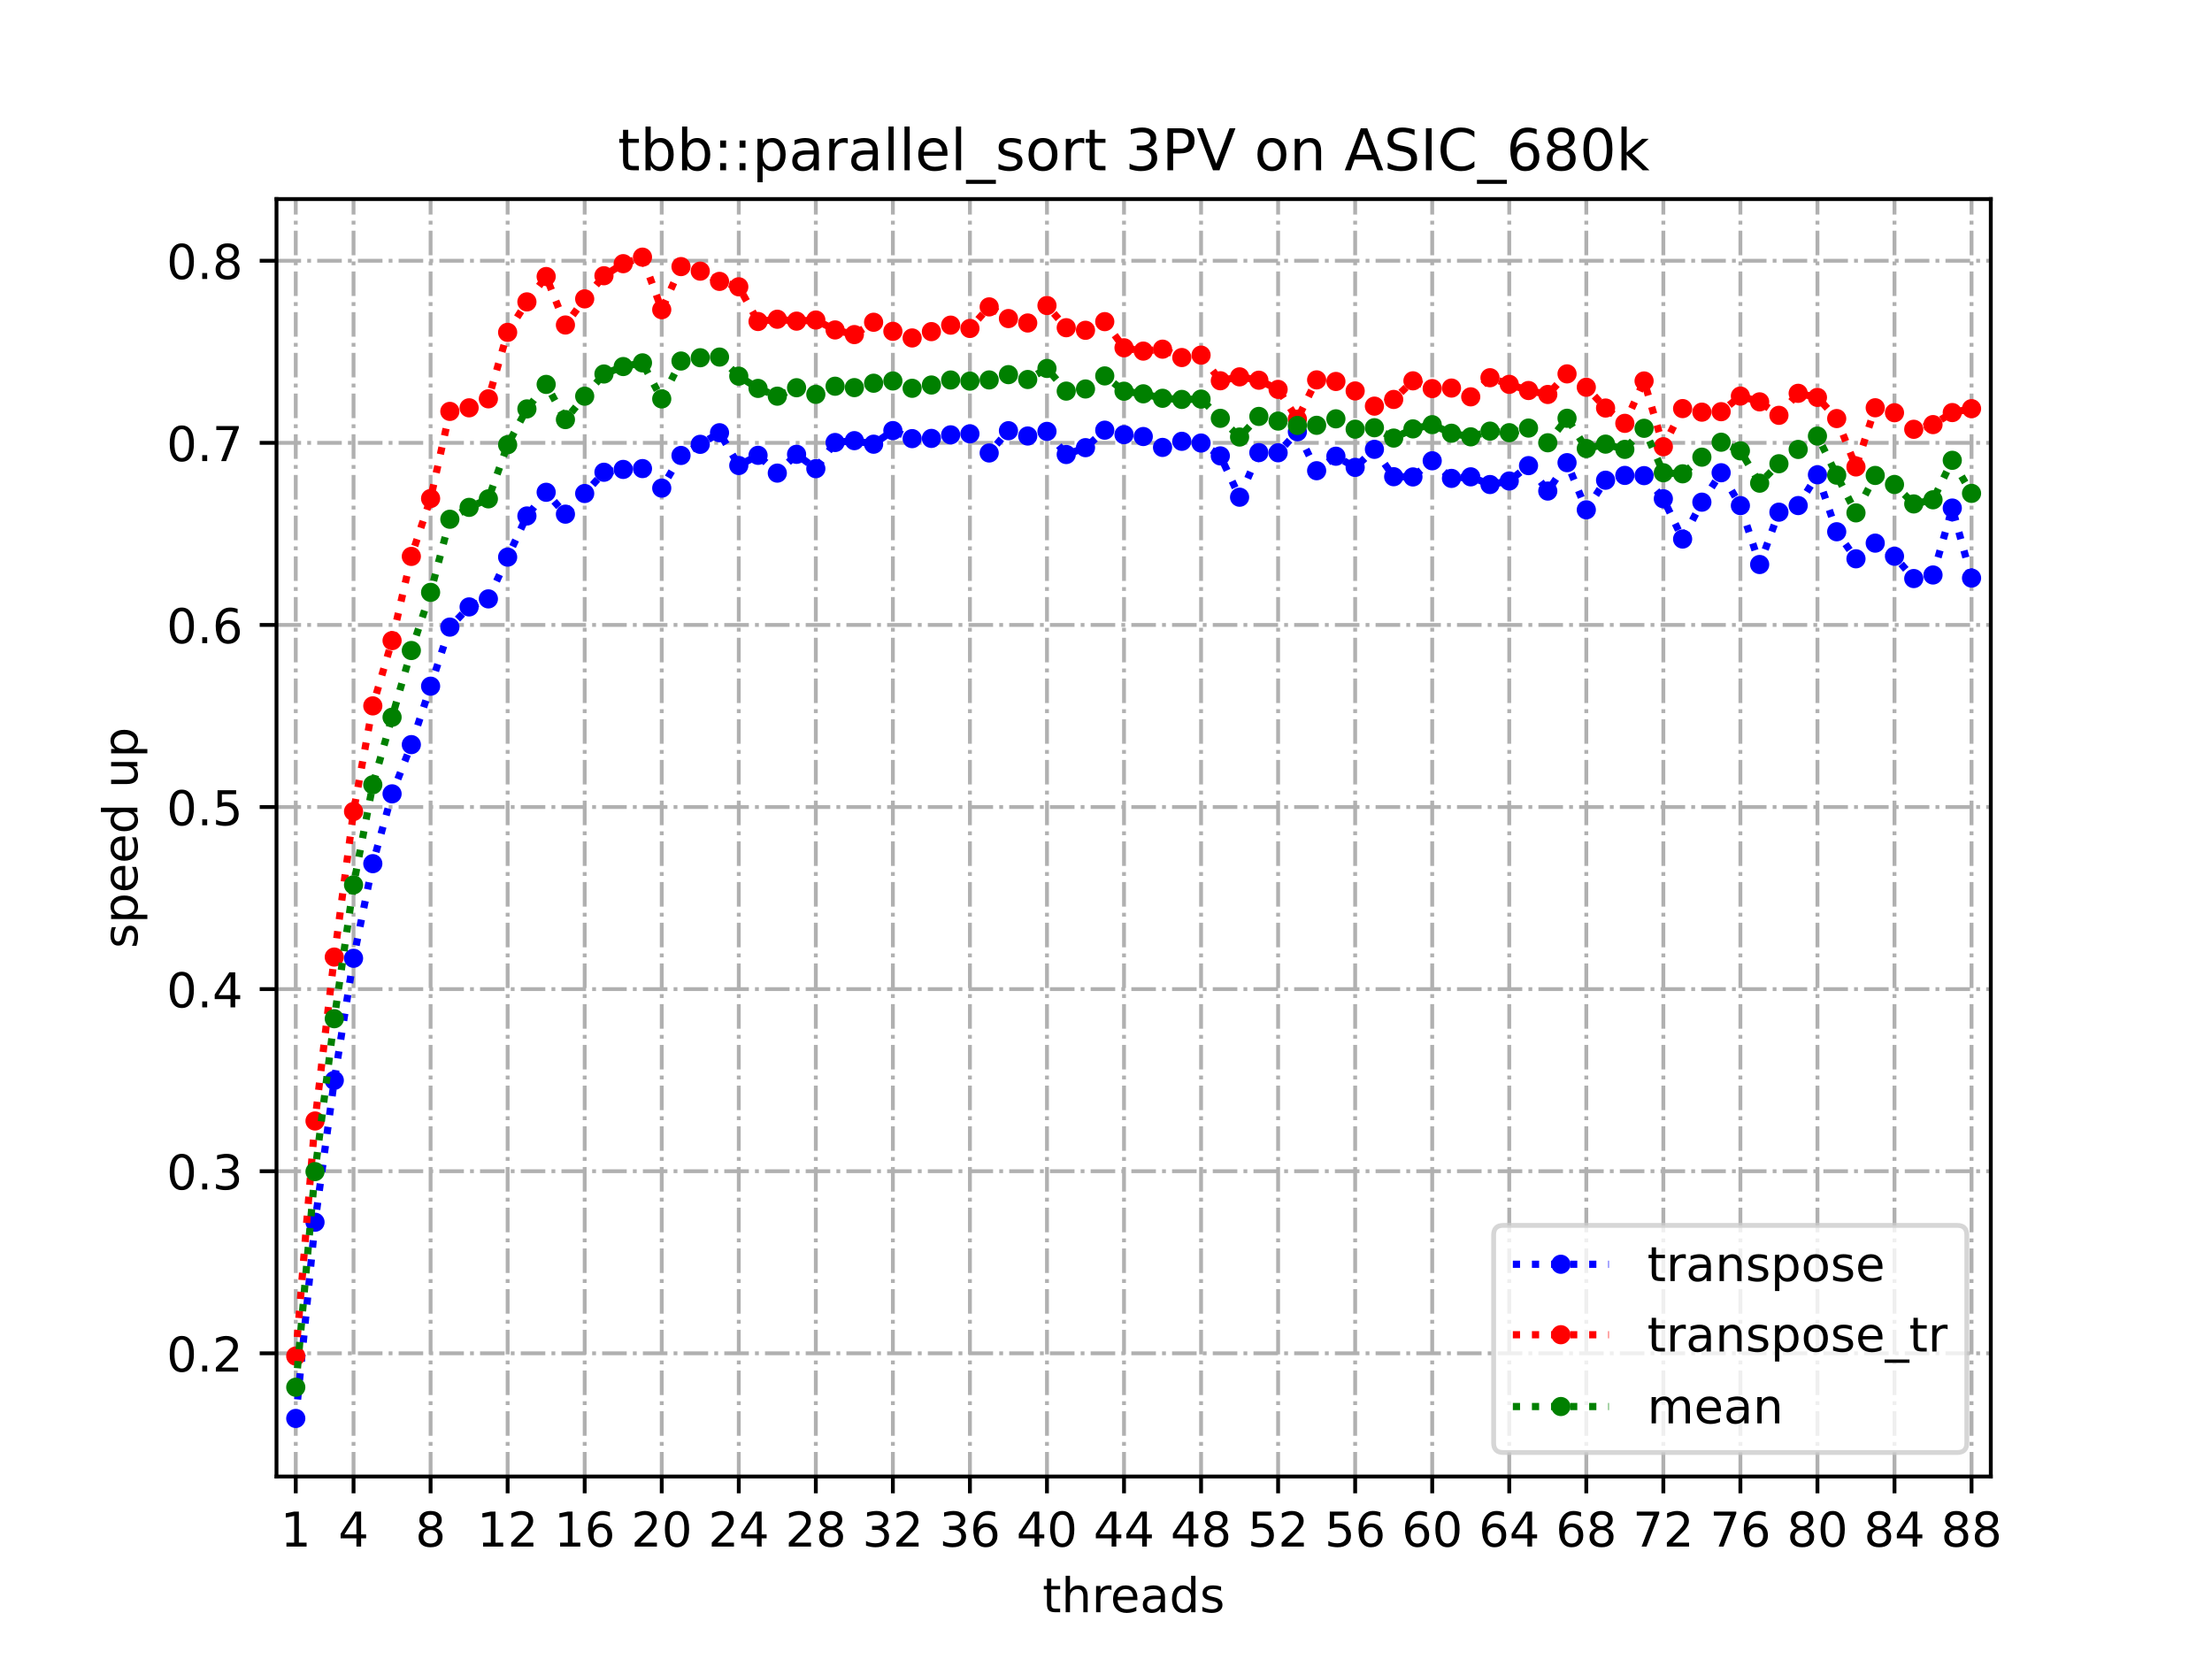<?xml version="1.0" encoding="utf-8" standalone="no"?>
<!DOCTYPE svg PUBLIC "-//W3C//DTD SVG 1.1//EN"
  "http://www.w3.org/Graphics/SVG/1.1/DTD/svg11.dtd">
<!-- Created with matplotlib (https://matplotlib.org/) -->
<svg height="345.6pt" version="1.1" viewBox="0 0 460.8 345.6" width="460.8pt" xmlns="http://www.w3.org/2000/svg" xmlns:xlink="http://www.w3.org/1999/xlink">
 <defs>
  <style type="text/css">
*{stroke-linecap:butt;stroke-linejoin:round;}
  </style>
 </defs>
 <g id="figure_1">
  <g id="patch_1">
   <path d="M 0 345.6 
L 460.8 345.6 
L 460.8 0 
L 0 0 
z
" style="fill:#ffffff;"/>
  </g>
  <g id="axes_1">
   <g id="patch_2">
    <path d="M 57.6 307.584 
L 414.72 307.584 
L 414.72 41.472 
L 57.6 41.472 
z
" style="fill:#ffffff;"/>
   </g>
   <g id="matplotlib.axis_1">
    <g id="xtick_1">
     <g id="line2d_1">
      <path clip-path="url(#pf0fe3e014c)" d="M 61.613 307.584 
L 61.613 41.472 
" style="fill:none;stroke:#b0b0b0;stroke-dasharray:5.12,1.28,0.8,1.28;stroke-dashoffset:0;stroke-width:0.8;"/>
     </g>
     <g id="line2d_2">
      <defs>
       <path d="M 0 0 
L 0 3.5 
" id="md778d82a8b" style="stroke:#000000;stroke-width:0.8;"/>
      </defs>
      <g>
       <use style="stroke:#000000;stroke-width:0.8;" x="61.613" xlink:href="#md778d82a8b" y="307.584"/>
      </g>
     </g>
     <g id="text_1">
      <!-- 1 -->
      <defs>
       <path d="M 12.406 8.297 
L 28.516 8.297 
L 28.516 63.922 
L 10.984 60.406 
L 10.984 69.391 
L 28.422 72.906 
L 38.281 72.906 
L 38.281 8.297 
L 54.391 8.297 
L 54.391 0 
L 12.406 0 
z
" id="DejaVuSans-49"/>
      </defs>
      <g transform="translate(58.431 322.182)scale(0.1 -0.1)">
       <use xlink:href="#DejaVuSans-49"/>
      </g>
     </g>
    </g>
    <g id="xtick_2">
     <g id="line2d_3">
      <path clip-path="url(#pf0fe3e014c)" d="M 73.65 307.584 
L 73.65 41.472 
" style="fill:none;stroke:#b0b0b0;stroke-dasharray:5.12,1.28,0.8,1.28;stroke-dashoffset:0;stroke-width:0.8;"/>
     </g>
     <g id="line2d_4">
      <g>
       <use style="stroke:#000000;stroke-width:0.8;" x="73.65" xlink:href="#md778d82a8b" y="307.584"/>
      </g>
     </g>
     <g id="text_2">
      <!-- 4 -->
      <defs>
       <path d="M 37.797 64.312 
L 12.891 25.391 
L 37.797 25.391 
z
M 35.203 72.906 
L 47.609 72.906 
L 47.609 25.391 
L 58.016 25.391 
L 58.016 17.188 
L 47.609 17.188 
L 47.609 0 
L 37.797 0 
L 37.797 17.188 
L 4.891 17.188 
L 4.891 26.703 
z
" id="DejaVuSans-52"/>
      </defs>
      <g transform="translate(70.469 322.182)scale(0.1 -0.1)">
       <use xlink:href="#DejaVuSans-52"/>
      </g>
     </g>
    </g>
    <g id="xtick_3">
     <g id="line2d_5">
      <path clip-path="url(#pf0fe3e014c)" d="M 89.701 307.584 
L 89.701 41.472 
" style="fill:none;stroke:#b0b0b0;stroke-dasharray:5.12,1.28,0.8,1.28;stroke-dashoffset:0;stroke-width:0.8;"/>
     </g>
     <g id="line2d_6">
      <g>
       <use style="stroke:#000000;stroke-width:0.8;" x="89.701" xlink:href="#md778d82a8b" y="307.584"/>
      </g>
     </g>
     <g id="text_3">
      <!-- 8 -->
      <defs>
       <path d="M 31.781 34.625 
Q 24.75 34.625 20.719 30.859 
Q 16.703 27.094 16.703 20.516 
Q 16.703 13.922 20.719 10.156 
Q 24.75 6.391 31.781 6.391 
Q 38.812 6.391 42.859 10.172 
Q 46.922 13.969 46.922 20.516 
Q 46.922 27.094 42.891 30.859 
Q 38.875 34.625 31.781 34.625 
z
M 21.922 38.812 
Q 15.578 40.375 12.031 44.719 
Q 8.5 49.078 8.5 55.328 
Q 8.5 64.062 14.719 69.141 
Q 20.953 74.219 31.781 74.219 
Q 42.672 74.219 48.875 69.141 
Q 55.078 64.062 55.078 55.328 
Q 55.078 49.078 51.531 44.719 
Q 48 40.375 41.703 38.812 
Q 48.828 37.156 52.797 32.312 
Q 56.781 27.484 56.781 20.516 
Q 56.781 9.906 50.312 4.234 
Q 43.844 -1.422 31.781 -1.422 
Q 19.734 -1.422 13.25 4.234 
Q 6.781 9.906 6.781 20.516 
Q 6.781 27.484 10.781 32.312 
Q 14.797 37.156 21.922 38.812 
z
M 18.312 54.391 
Q 18.312 48.734 21.844 45.562 
Q 25.391 42.391 31.781 42.391 
Q 38.141 42.391 41.719 45.562 
Q 45.312 48.734 45.312 54.391 
Q 45.312 60.062 41.719 63.234 
Q 38.141 66.406 31.781 66.406 
Q 25.391 66.406 21.844 63.234 
Q 18.312 60.062 18.312 54.391 
z
" id="DejaVuSans-56"/>
      </defs>
      <g transform="translate(86.519 322.182)scale(0.1 -0.1)">
       <use xlink:href="#DejaVuSans-56"/>
      </g>
     </g>
    </g>
    <g id="xtick_4">
     <g id="line2d_7">
      <path clip-path="url(#pf0fe3e014c)" d="M 105.751 307.584 
L 105.751 41.472 
" style="fill:none;stroke:#b0b0b0;stroke-dasharray:5.12,1.28,0.8,1.28;stroke-dashoffset:0;stroke-width:0.8;"/>
     </g>
     <g id="line2d_8">
      <g>
       <use style="stroke:#000000;stroke-width:0.8;" x="105.751" xlink:href="#md778d82a8b" y="307.584"/>
      </g>
     </g>
     <g id="text_4">
      <!-- 12 -->
      <defs>
       <path d="M 19.188 8.297 
L 53.609 8.297 
L 53.609 0 
L 7.328 0 
L 7.328 8.297 
Q 12.938 14.109 22.625 23.891 
Q 32.328 33.688 34.812 36.531 
Q 39.547 41.844 41.422 45.531 
Q 43.312 49.219 43.312 52.781 
Q 43.312 58.594 39.234 62.25 
Q 35.156 65.922 28.609 65.922 
Q 23.969 65.922 18.812 64.312 
Q 13.672 62.703 7.812 59.422 
L 7.812 69.391 
Q 13.766 71.781 18.938 73 
Q 24.125 74.219 28.422 74.219 
Q 39.75 74.219 46.484 68.547 
Q 53.219 62.891 53.219 53.422 
Q 53.219 48.922 51.531 44.891 
Q 49.859 40.875 45.406 35.406 
Q 44.188 33.984 37.641 27.219 
Q 31.109 20.453 19.188 8.297 
z
" id="DejaVuSans-50"/>
      </defs>
      <g transform="translate(99.389 322.182)scale(0.1 -0.1)">
       <use xlink:href="#DejaVuSans-49"/>
       <use x="63.623" xlink:href="#DejaVuSans-50"/>
      </g>
     </g>
    </g>
    <g id="xtick_5">
     <g id="line2d_9">
      <path clip-path="url(#pf0fe3e014c)" d="M 121.801 307.584 
L 121.801 41.472 
" style="fill:none;stroke:#b0b0b0;stroke-dasharray:5.12,1.28,0.8,1.28;stroke-dashoffset:0;stroke-width:0.8;"/>
     </g>
     <g id="line2d_10">
      <g>
       <use style="stroke:#000000;stroke-width:0.8;" x="121.801" xlink:href="#md778d82a8b" y="307.584"/>
      </g>
     </g>
     <g id="text_5">
      <!-- 16 -->
      <defs>
       <path d="M 33.016 40.375 
Q 26.375 40.375 22.484 35.828 
Q 18.609 31.297 18.609 23.391 
Q 18.609 15.531 22.484 10.953 
Q 26.375 6.391 33.016 6.391 
Q 39.656 6.391 43.531 10.953 
Q 47.406 15.531 47.406 23.391 
Q 47.406 31.297 43.531 35.828 
Q 39.656 40.375 33.016 40.375 
z
M 52.594 71.297 
L 52.594 62.312 
Q 48.875 64.062 45.094 64.984 
Q 41.312 65.922 37.594 65.922 
Q 27.828 65.922 22.672 59.328 
Q 17.531 52.734 16.797 39.406 
Q 19.672 43.656 24.016 45.922 
Q 28.375 48.188 33.594 48.188 
Q 44.578 48.188 50.953 41.516 
Q 57.328 34.859 57.328 23.391 
Q 57.328 12.156 50.688 5.359 
Q 44.047 -1.422 33.016 -1.422 
Q 20.359 -1.422 13.672 8.266 
Q 6.984 17.969 6.984 36.375 
Q 6.984 53.656 15.188 63.938 
Q 23.391 74.219 37.203 74.219 
Q 40.922 74.219 44.703 73.484 
Q 48.484 72.75 52.594 71.297 
z
" id="DejaVuSans-54"/>
      </defs>
      <g transform="translate(115.439 322.182)scale(0.1 -0.1)">
       <use xlink:href="#DejaVuSans-49"/>
       <use x="63.623" xlink:href="#DejaVuSans-54"/>
      </g>
     </g>
    </g>
    <g id="xtick_6">
     <g id="line2d_11">
      <path clip-path="url(#pf0fe3e014c)" d="M 137.852 307.584 
L 137.852 41.472 
" style="fill:none;stroke:#b0b0b0;stroke-dasharray:5.12,1.28,0.8,1.28;stroke-dashoffset:0;stroke-width:0.8;"/>
     </g>
     <g id="line2d_12">
      <g>
       <use style="stroke:#000000;stroke-width:0.8;" x="137.852" xlink:href="#md778d82a8b" y="307.584"/>
      </g>
     </g>
     <g id="text_6">
      <!-- 20 -->
      <defs>
       <path d="M 31.781 66.406 
Q 24.172 66.406 20.328 58.906 
Q 16.5 51.422 16.5 36.375 
Q 16.5 21.391 20.328 13.891 
Q 24.172 6.391 31.781 6.391 
Q 39.453 6.391 43.281 13.891 
Q 47.125 21.391 47.125 36.375 
Q 47.125 51.422 43.281 58.906 
Q 39.453 66.406 31.781 66.406 
z
M 31.781 74.219 
Q 44.047 74.219 50.516 64.516 
Q 56.984 54.828 56.984 36.375 
Q 56.984 17.969 50.516 8.266 
Q 44.047 -1.422 31.781 -1.422 
Q 19.531 -1.422 13.062 8.266 
Q 6.594 17.969 6.594 36.375 
Q 6.594 54.828 13.062 64.516 
Q 19.531 74.219 31.781 74.219 
z
" id="DejaVuSans-48"/>
      </defs>
      <g transform="translate(131.489 322.182)scale(0.1 -0.1)">
       <use xlink:href="#DejaVuSans-50"/>
       <use x="63.623" xlink:href="#DejaVuSans-48"/>
      </g>
     </g>
    </g>
    <g id="xtick_7">
     <g id="line2d_13">
      <path clip-path="url(#pf0fe3e014c)" d="M 153.902 307.584 
L 153.902 41.472 
" style="fill:none;stroke:#b0b0b0;stroke-dasharray:5.12,1.28,0.8,1.28;stroke-dashoffset:0;stroke-width:0.8;"/>
     </g>
     <g id="line2d_14">
      <g>
       <use style="stroke:#000000;stroke-width:0.8;" x="153.902" xlink:href="#md778d82a8b" y="307.584"/>
      </g>
     </g>
     <g id="text_7">
      <!-- 24 -->
      <g transform="translate(147.54 322.182)scale(0.1 -0.1)">
       <use xlink:href="#DejaVuSans-50"/>
       <use x="63.623" xlink:href="#DejaVuSans-52"/>
      </g>
     </g>
    </g>
    <g id="xtick_8">
     <g id="line2d_15">
      <path clip-path="url(#pf0fe3e014c)" d="M 169.952 307.584 
L 169.952 41.472 
" style="fill:none;stroke:#b0b0b0;stroke-dasharray:5.12,1.28,0.8,1.28;stroke-dashoffset:0;stroke-width:0.8;"/>
     </g>
     <g id="line2d_16">
      <g>
       <use style="stroke:#000000;stroke-width:0.8;" x="169.952" xlink:href="#md778d82a8b" y="307.584"/>
      </g>
     </g>
     <g id="text_8">
      <!-- 28 -->
      <g transform="translate(163.59 322.182)scale(0.1 -0.1)">
       <use xlink:href="#DejaVuSans-50"/>
       <use x="63.623" xlink:href="#DejaVuSans-56"/>
      </g>
     </g>
    </g>
    <g id="xtick_9">
     <g id="line2d_17">
      <path clip-path="url(#pf0fe3e014c)" d="M 186.003 307.584 
L 186.003 41.472 
" style="fill:none;stroke:#b0b0b0;stroke-dasharray:5.12,1.28,0.8,1.28;stroke-dashoffset:0;stroke-width:0.8;"/>
     </g>
     <g id="line2d_18">
      <g>
       <use style="stroke:#000000;stroke-width:0.8;" x="186.003" xlink:href="#md778d82a8b" y="307.584"/>
      </g>
     </g>
     <g id="text_9">
      <!-- 32 -->
      <defs>
       <path d="M 40.578 39.312 
Q 47.656 37.797 51.625 33 
Q 55.609 28.219 55.609 21.188 
Q 55.609 10.406 48.188 4.484 
Q 40.766 -1.422 27.094 -1.422 
Q 22.516 -1.422 17.656 -0.516 
Q 12.797 0.391 7.625 2.203 
L 7.625 11.719 
Q 11.719 9.328 16.594 8.109 
Q 21.484 6.891 26.812 6.891 
Q 36.078 6.891 40.938 10.547 
Q 45.797 14.203 45.797 21.188 
Q 45.797 27.641 41.281 31.266 
Q 36.766 34.906 28.719 34.906 
L 20.219 34.906 
L 20.219 43.016 
L 29.109 43.016 
Q 36.375 43.016 40.234 45.922 
Q 44.094 48.828 44.094 54.297 
Q 44.094 59.906 40.109 62.906 
Q 36.141 65.922 28.719 65.922 
Q 24.656 65.922 20.016 65.031 
Q 15.375 64.156 9.812 62.312 
L 9.812 71.094 
Q 15.438 72.656 20.344 73.438 
Q 25.25 74.219 29.594 74.219 
Q 40.828 74.219 47.359 69.109 
Q 53.906 64.016 53.906 55.328 
Q 53.906 49.266 50.438 45.094 
Q 46.969 40.922 40.578 39.312 
z
" id="DejaVuSans-51"/>
      </defs>
      <g transform="translate(179.64 322.182)scale(0.1 -0.1)">
       <use xlink:href="#DejaVuSans-51"/>
       <use x="63.623" xlink:href="#DejaVuSans-50"/>
      </g>
     </g>
    </g>
    <g id="xtick_10">
     <g id="line2d_19">
      <path clip-path="url(#pf0fe3e014c)" d="M 202.053 307.584 
L 202.053 41.472 
" style="fill:none;stroke:#b0b0b0;stroke-dasharray:5.12,1.28,0.8,1.28;stroke-dashoffset:0;stroke-width:0.8;"/>
     </g>
     <g id="line2d_20">
      <g>
       <use style="stroke:#000000;stroke-width:0.8;" x="202.053" xlink:href="#md778d82a8b" y="307.584"/>
      </g>
     </g>
     <g id="text_10">
      <!-- 36 -->
      <g transform="translate(195.691 322.182)scale(0.1 -0.1)">
       <use xlink:href="#DejaVuSans-51"/>
       <use x="63.623" xlink:href="#DejaVuSans-54"/>
      </g>
     </g>
    </g>
    <g id="xtick_11">
     <g id="line2d_21">
      <path clip-path="url(#pf0fe3e014c)" d="M 218.103 307.584 
L 218.103 41.472 
" style="fill:none;stroke:#b0b0b0;stroke-dasharray:5.12,1.28,0.8,1.28;stroke-dashoffset:0;stroke-width:0.8;"/>
     </g>
     <g id="line2d_22">
      <g>
       <use style="stroke:#000000;stroke-width:0.8;" x="218.103" xlink:href="#md778d82a8b" y="307.584"/>
      </g>
     </g>
     <g id="text_11">
      <!-- 40 -->
      <g transform="translate(211.741 322.182)scale(0.1 -0.1)">
       <use xlink:href="#DejaVuSans-52"/>
       <use x="63.623" xlink:href="#DejaVuSans-48"/>
      </g>
     </g>
    </g>
    <g id="xtick_12">
     <g id="line2d_23">
      <path clip-path="url(#pf0fe3e014c)" d="M 234.154 307.584 
L 234.154 41.472 
" style="fill:none;stroke:#b0b0b0;stroke-dasharray:5.12,1.28,0.8,1.28;stroke-dashoffset:0;stroke-width:0.8;"/>
     </g>
     <g id="line2d_24">
      <g>
       <use style="stroke:#000000;stroke-width:0.8;" x="234.154" xlink:href="#md778d82a8b" y="307.584"/>
      </g>
     </g>
     <g id="text_12">
      <!-- 44 -->
      <g transform="translate(227.791 322.182)scale(0.1 -0.1)">
       <use xlink:href="#DejaVuSans-52"/>
       <use x="63.623" xlink:href="#DejaVuSans-52"/>
      </g>
     </g>
    </g>
    <g id="xtick_13">
     <g id="line2d_25">
      <path clip-path="url(#pf0fe3e014c)" d="M 250.204 307.584 
L 250.204 41.472 
" style="fill:none;stroke:#b0b0b0;stroke-dasharray:5.12,1.28,0.8,1.28;stroke-dashoffset:0;stroke-width:0.8;"/>
     </g>
     <g id="line2d_26">
      <g>
       <use style="stroke:#000000;stroke-width:0.8;" x="250.204" xlink:href="#md778d82a8b" y="307.584"/>
      </g>
     </g>
     <g id="text_13">
      <!-- 48 -->
      <g transform="translate(243.842 322.182)scale(0.1 -0.1)">
       <use xlink:href="#DejaVuSans-52"/>
       <use x="63.623" xlink:href="#DejaVuSans-56"/>
      </g>
     </g>
    </g>
    <g id="xtick_14">
     <g id="line2d_27">
      <path clip-path="url(#pf0fe3e014c)" d="M 266.254 307.584 
L 266.254 41.472 
" style="fill:none;stroke:#b0b0b0;stroke-dasharray:5.12,1.28,0.8,1.28;stroke-dashoffset:0;stroke-width:0.8;"/>
     </g>
     <g id="line2d_28">
      <g>
       <use style="stroke:#000000;stroke-width:0.8;" x="266.254" xlink:href="#md778d82a8b" y="307.584"/>
      </g>
     </g>
     <g id="text_14">
      <!-- 52 -->
      <defs>
       <path d="M 10.797 72.906 
L 49.516 72.906 
L 49.516 64.594 
L 19.828 64.594 
L 19.828 46.734 
Q 21.969 47.469 24.109 47.828 
Q 26.266 48.188 28.422 48.188 
Q 40.625 48.188 47.75 41.5 
Q 54.891 34.812 54.891 23.391 
Q 54.891 11.625 47.562 5.094 
Q 40.234 -1.422 26.906 -1.422 
Q 22.312 -1.422 17.547 -0.641 
Q 12.797 0.141 7.719 1.703 
L 7.719 11.625 
Q 12.109 9.234 16.797 8.062 
Q 21.484 6.891 26.703 6.891 
Q 35.156 6.891 40.078 11.328 
Q 45.016 15.766 45.016 23.391 
Q 45.016 31 40.078 35.438 
Q 35.156 39.891 26.703 39.891 
Q 22.75 39.891 18.812 39.016 
Q 14.891 38.141 10.797 36.281 
z
" id="DejaVuSans-53"/>
      </defs>
      <g transform="translate(259.892 322.182)scale(0.1 -0.1)">
       <use xlink:href="#DejaVuSans-53"/>
       <use x="63.623" xlink:href="#DejaVuSans-50"/>
      </g>
     </g>
    </g>
    <g id="xtick_15">
     <g id="line2d_29">
      <path clip-path="url(#pf0fe3e014c)" d="M 282.305 307.584 
L 282.305 41.472 
" style="fill:none;stroke:#b0b0b0;stroke-dasharray:5.12,1.28,0.8,1.28;stroke-dashoffset:0;stroke-width:0.8;"/>
     </g>
     <g id="line2d_30">
      <g>
       <use style="stroke:#000000;stroke-width:0.8;" x="282.305" xlink:href="#md778d82a8b" y="307.584"/>
      </g>
     </g>
     <g id="text_15">
      <!-- 56 -->
      <g transform="translate(275.942 322.182)scale(0.1 -0.1)">
       <use xlink:href="#DejaVuSans-53"/>
       <use x="63.623" xlink:href="#DejaVuSans-54"/>
      </g>
     </g>
    </g>
    <g id="xtick_16">
     <g id="line2d_31">
      <path clip-path="url(#pf0fe3e014c)" d="M 298.355 307.584 
L 298.355 41.472 
" style="fill:none;stroke:#b0b0b0;stroke-dasharray:5.12,1.28,0.8,1.28;stroke-dashoffset:0;stroke-width:0.8;"/>
     </g>
     <g id="line2d_32">
      <g>
       <use style="stroke:#000000;stroke-width:0.8;" x="298.355" xlink:href="#md778d82a8b" y="307.584"/>
      </g>
     </g>
     <g id="text_16">
      <!-- 60 -->
      <g transform="translate(291.993 322.182)scale(0.1 -0.1)">
       <use xlink:href="#DejaVuSans-54"/>
       <use x="63.623" xlink:href="#DejaVuSans-48"/>
      </g>
     </g>
    </g>
    <g id="xtick_17">
     <g id="line2d_33">
      <path clip-path="url(#pf0fe3e014c)" d="M 314.405 307.584 
L 314.405 41.472 
" style="fill:none;stroke:#b0b0b0;stroke-dasharray:5.12,1.28,0.8,1.28;stroke-dashoffset:0;stroke-width:0.8;"/>
     </g>
     <g id="line2d_34">
      <g>
       <use style="stroke:#000000;stroke-width:0.8;" x="314.405" xlink:href="#md778d82a8b" y="307.584"/>
      </g>
     </g>
     <g id="text_17">
      <!-- 64 -->
      <g transform="translate(308.043 322.182)scale(0.1 -0.1)">
       <use xlink:href="#DejaVuSans-54"/>
       <use x="63.623" xlink:href="#DejaVuSans-52"/>
      </g>
     </g>
    </g>
    <g id="xtick_18">
     <g id="line2d_35">
      <path clip-path="url(#pf0fe3e014c)" d="M 330.456 307.584 
L 330.456 41.472 
" style="fill:none;stroke:#b0b0b0;stroke-dasharray:5.12,1.28,0.8,1.28;stroke-dashoffset:0;stroke-width:0.8;"/>
     </g>
     <g id="line2d_36">
      <g>
       <use style="stroke:#000000;stroke-width:0.8;" x="330.456" xlink:href="#md778d82a8b" y="307.584"/>
      </g>
     </g>
     <g id="text_18">
      <!-- 68 -->
      <g transform="translate(324.093 322.182)scale(0.1 -0.1)">
       <use xlink:href="#DejaVuSans-54"/>
       <use x="63.623" xlink:href="#DejaVuSans-56"/>
      </g>
     </g>
    </g>
    <g id="xtick_19">
     <g id="line2d_37">
      <path clip-path="url(#pf0fe3e014c)" d="M 346.506 307.584 
L 346.506 41.472 
" style="fill:none;stroke:#b0b0b0;stroke-dasharray:5.12,1.28,0.8,1.28;stroke-dashoffset:0;stroke-width:0.8;"/>
     </g>
     <g id="line2d_38">
      <g>
       <use style="stroke:#000000;stroke-width:0.8;" x="346.506" xlink:href="#md778d82a8b" y="307.584"/>
      </g>
     </g>
     <g id="text_19">
      <!-- 72 -->
      <defs>
       <path d="M 8.203 72.906 
L 55.078 72.906 
L 55.078 68.703 
L 28.609 0 
L 18.312 0 
L 43.219 64.594 
L 8.203 64.594 
z
" id="DejaVuSans-55"/>
      </defs>
      <g transform="translate(340.144 322.182)scale(0.1 -0.1)">
       <use xlink:href="#DejaVuSans-55"/>
       <use x="63.623" xlink:href="#DejaVuSans-50"/>
      </g>
     </g>
    </g>
    <g id="xtick_20">
     <g id="line2d_39">
      <path clip-path="url(#pf0fe3e014c)" d="M 362.556 307.584 
L 362.556 41.472 
" style="fill:none;stroke:#b0b0b0;stroke-dasharray:5.12,1.28,0.8,1.28;stroke-dashoffset:0;stroke-width:0.8;"/>
     </g>
     <g id="line2d_40">
      <g>
       <use style="stroke:#000000;stroke-width:0.8;" x="362.556" xlink:href="#md778d82a8b" y="307.584"/>
      </g>
     </g>
     <g id="text_20">
      <!-- 76 -->
      <g transform="translate(356.194 322.182)scale(0.1 -0.1)">
       <use xlink:href="#DejaVuSans-55"/>
       <use x="63.623" xlink:href="#DejaVuSans-54"/>
      </g>
     </g>
    </g>
    <g id="xtick_21">
     <g id="line2d_41">
      <path clip-path="url(#pf0fe3e014c)" d="M 378.607 307.584 
L 378.607 41.472 
" style="fill:none;stroke:#b0b0b0;stroke-dasharray:5.12,1.28,0.8,1.28;stroke-dashoffset:0;stroke-width:0.8;"/>
     </g>
     <g id="line2d_42">
      <g>
       <use style="stroke:#000000;stroke-width:0.8;" x="378.607" xlink:href="#md778d82a8b" y="307.584"/>
      </g>
     </g>
     <g id="text_21">
      <!-- 80 -->
      <g transform="translate(372.244 322.182)scale(0.1 -0.1)">
       <use xlink:href="#DejaVuSans-56"/>
       <use x="63.623" xlink:href="#DejaVuSans-48"/>
      </g>
     </g>
    </g>
    <g id="xtick_22">
     <g id="line2d_43">
      <path clip-path="url(#pf0fe3e014c)" d="M 394.657 307.584 
L 394.657 41.472 
" style="fill:none;stroke:#b0b0b0;stroke-dasharray:5.12,1.28,0.8,1.28;stroke-dashoffset:0;stroke-width:0.8;"/>
     </g>
     <g id="line2d_44">
      <g>
       <use style="stroke:#000000;stroke-width:0.8;" x="394.657" xlink:href="#md778d82a8b" y="307.584"/>
      </g>
     </g>
     <g id="text_22">
      <!-- 84 -->
      <g transform="translate(388.295 322.182)scale(0.1 -0.1)">
       <use xlink:href="#DejaVuSans-56"/>
       <use x="63.623" xlink:href="#DejaVuSans-52"/>
      </g>
     </g>
    </g>
    <g id="xtick_23">
     <g id="line2d_45">
      <path clip-path="url(#pf0fe3e014c)" d="M 410.707 307.584 
L 410.707 41.472 
" style="fill:none;stroke:#b0b0b0;stroke-dasharray:5.12,1.28,0.8,1.28;stroke-dashoffset:0;stroke-width:0.8;"/>
     </g>
     <g id="line2d_46">
      <g>
       <use style="stroke:#000000;stroke-width:0.8;" x="410.707" xlink:href="#md778d82a8b" y="307.584"/>
      </g>
     </g>
     <g id="text_23">
      <!-- 88 -->
      <g transform="translate(404.345 322.182)scale(0.1 -0.1)">
       <use xlink:href="#DejaVuSans-56"/>
       <use x="63.623" xlink:href="#DejaVuSans-56"/>
      </g>
     </g>
    </g>
    <g id="text_24">
     <!-- threads -->
     <defs>
      <path d="M 18.312 70.219 
L 18.312 54.688 
L 36.812 54.688 
L 36.812 47.703 
L 18.312 47.703 
L 18.312 18.016 
Q 18.312 11.328 20.141 9.422 
Q 21.969 7.516 27.594 7.516 
L 36.812 7.516 
L 36.812 0 
L 27.594 0 
Q 17.188 0 13.234 3.875 
Q 9.281 7.766 9.281 18.016 
L 9.281 47.703 
L 2.688 47.703 
L 2.688 54.688 
L 9.281 54.688 
L 9.281 70.219 
z
" id="DejaVuSans-116"/>
      <path d="M 54.891 33.016 
L 54.891 0 
L 45.906 0 
L 45.906 32.719 
Q 45.906 40.484 42.875 44.328 
Q 39.844 48.188 33.797 48.188 
Q 26.516 48.188 22.312 43.547 
Q 18.109 38.922 18.109 30.906 
L 18.109 0 
L 9.078 0 
L 9.078 75.984 
L 18.109 75.984 
L 18.109 46.188 
Q 21.344 51.125 25.703 53.562 
Q 30.078 56 35.797 56 
Q 45.219 56 50.047 50.172 
Q 54.891 44.344 54.891 33.016 
z
" id="DejaVuSans-104"/>
      <path d="M 41.109 46.297 
Q 39.594 47.172 37.812 47.578 
Q 36.031 48 33.891 48 
Q 26.266 48 22.188 43.047 
Q 18.109 38.094 18.109 28.812 
L 18.109 0 
L 9.078 0 
L 9.078 54.688 
L 18.109 54.688 
L 18.109 46.188 
Q 20.953 51.172 25.484 53.578 
Q 30.031 56 36.531 56 
Q 37.453 56 38.578 55.875 
Q 39.703 55.766 41.062 55.516 
z
" id="DejaVuSans-114"/>
      <path d="M 56.203 29.594 
L 56.203 25.203 
L 14.891 25.203 
Q 15.484 15.922 20.484 11.062 
Q 25.484 6.203 34.422 6.203 
Q 39.594 6.203 44.453 7.469 
Q 49.312 8.734 54.109 11.281 
L 54.109 2.781 
Q 49.266 0.734 44.188 -0.344 
Q 39.109 -1.422 33.891 -1.422 
Q 20.797 -1.422 13.156 6.188 
Q 5.516 13.812 5.516 26.812 
Q 5.516 40.234 12.766 48.109 
Q 20.016 56 32.328 56 
Q 43.359 56 49.781 48.891 
Q 56.203 41.797 56.203 29.594 
z
M 47.219 32.234 
Q 47.125 39.594 43.094 43.984 
Q 39.062 48.391 32.422 48.391 
Q 24.906 48.391 20.391 44.141 
Q 15.875 39.891 15.188 32.172 
z
" id="DejaVuSans-101"/>
      <path d="M 34.281 27.484 
Q 23.391 27.484 19.188 25 
Q 14.984 22.516 14.984 16.5 
Q 14.984 11.719 18.141 8.906 
Q 21.297 6.109 26.703 6.109 
Q 34.188 6.109 38.703 11.406 
Q 43.219 16.703 43.219 25.484 
L 43.219 27.484 
z
M 52.203 31.203 
L 52.203 0 
L 43.219 0 
L 43.219 8.297 
Q 40.141 3.328 35.547 0.953 
Q 30.953 -1.422 24.312 -1.422 
Q 15.922 -1.422 10.953 3.297 
Q 6 8.016 6 15.922 
Q 6 25.141 12.172 29.828 
Q 18.359 34.516 30.609 34.516 
L 43.219 34.516 
L 43.219 35.406 
Q 43.219 41.609 39.141 45 
Q 35.062 48.391 27.688 48.391 
Q 23 48.391 18.547 47.266 
Q 14.109 46.141 10.016 43.891 
L 10.016 52.203 
Q 14.938 54.109 19.578 55.047 
Q 24.219 56 28.609 56 
Q 40.484 56 46.344 49.844 
Q 52.203 43.703 52.203 31.203 
z
" id="DejaVuSans-97"/>
      <path d="M 45.406 46.391 
L 45.406 75.984 
L 54.391 75.984 
L 54.391 0 
L 45.406 0 
L 45.406 8.203 
Q 42.578 3.328 38.25 0.953 
Q 33.938 -1.422 27.875 -1.422 
Q 17.969 -1.422 11.734 6.484 
Q 5.516 14.406 5.516 27.297 
Q 5.516 40.188 11.734 48.094 
Q 17.969 56 27.875 56 
Q 33.938 56 38.25 53.625 
Q 42.578 51.266 45.406 46.391 
z
M 14.797 27.297 
Q 14.797 17.391 18.875 11.75 
Q 22.953 6.109 30.078 6.109 
Q 37.203 6.109 41.297 11.75 
Q 45.406 17.391 45.406 27.297 
Q 45.406 37.203 41.297 42.844 
Q 37.203 48.484 30.078 48.484 
Q 22.953 48.484 18.875 42.844 
Q 14.797 37.203 14.797 27.297 
z
" id="DejaVuSans-100"/>
      <path d="M 44.281 53.078 
L 44.281 44.578 
Q 40.484 46.531 36.375 47.5 
Q 32.281 48.484 27.875 48.484 
Q 21.188 48.484 17.844 46.438 
Q 14.5 44.391 14.5 40.281 
Q 14.5 37.156 16.891 35.375 
Q 19.281 33.594 26.516 31.984 
L 29.594 31.297 
Q 39.156 29.25 43.188 25.516 
Q 47.219 21.781 47.219 15.094 
Q 47.219 7.469 41.188 3.016 
Q 35.156 -1.422 24.609 -1.422 
Q 20.219 -1.422 15.453 -0.562 
Q 10.688 0.297 5.422 2 
L 5.422 11.281 
Q 10.406 8.688 15.234 7.391 
Q 20.062 6.109 24.812 6.109 
Q 31.156 6.109 34.562 8.281 
Q 37.984 10.453 37.984 14.406 
Q 37.984 18.062 35.516 20.016 
Q 33.062 21.969 24.703 23.781 
L 21.578 24.516 
Q 13.234 26.266 9.516 29.906 
Q 5.812 33.547 5.812 39.891 
Q 5.812 47.609 11.281 51.797 
Q 16.75 56 26.812 56 
Q 31.781 56 36.172 55.266 
Q 40.578 54.547 44.281 53.078 
z
" id="DejaVuSans-115"/>
     </defs>
     <g transform="translate(217.169 335.861)scale(0.1 -0.1)">
      <use xlink:href="#DejaVuSans-116"/>
      <use x="39.209" xlink:href="#DejaVuSans-104"/>
      <use x="102.588" xlink:href="#DejaVuSans-114"/>
      <use x="141.451" xlink:href="#DejaVuSans-101"/>
      <use x="202.975" xlink:href="#DejaVuSans-97"/>
      <use x="264.254" xlink:href="#DejaVuSans-100"/>
      <use x="327.73" xlink:href="#DejaVuSans-115"/>
     </g>
    </g>
   </g>
   <g id="matplotlib.axis_2">
    <g id="ytick_1">
     <g id="line2d_47">
      <path clip-path="url(#pf0fe3e014c)" d="M 57.6 281.92 
L 414.72 281.92 
" style="fill:none;stroke:#b0b0b0;stroke-dasharray:5.12,1.28,0.8,1.28;stroke-dashoffset:0;stroke-width:0.8;"/>
     </g>
     <g id="line2d_48">
      <defs>
       <path d="M 0 0 
L -3.5 0 
" id="m7939c002e8" style="stroke:#000000;stroke-width:0.8;"/>
      </defs>
      <g>
       <use style="stroke:#000000;stroke-width:0.8;" x="57.6" xlink:href="#m7939c002e8" y="281.92"/>
      </g>
     </g>
     <g id="text_25">
      <!-- 0.2 -->
      <defs>
       <path d="M 10.688 12.406 
L 21 12.406 
L 21 0 
L 10.688 0 
z
" id="DejaVuSans-46"/>
      </defs>
      <g transform="translate(34.697 285.72)scale(0.1 -0.1)">
       <use xlink:href="#DejaVuSans-48"/>
       <use x="63.623" xlink:href="#DejaVuSans-46"/>
       <use x="95.41" xlink:href="#DejaVuSans-50"/>
      </g>
     </g>
    </g>
    <g id="ytick_2">
     <g id="line2d_49">
      <path clip-path="url(#pf0fe3e014c)" d="M 57.6 243.986 
L 414.72 243.986 
" style="fill:none;stroke:#b0b0b0;stroke-dasharray:5.12,1.28,0.8,1.28;stroke-dashoffset:0;stroke-width:0.8;"/>
     </g>
     <g id="line2d_50">
      <g>
       <use style="stroke:#000000;stroke-width:0.8;" x="57.6" xlink:href="#m7939c002e8" y="243.986"/>
      </g>
     </g>
     <g id="text_26">
      <!-- 0.3 -->
      <g transform="translate(34.697 247.786)scale(0.1 -0.1)">
       <use xlink:href="#DejaVuSans-48"/>
       <use x="63.623" xlink:href="#DejaVuSans-46"/>
       <use x="95.41" xlink:href="#DejaVuSans-51"/>
      </g>
     </g>
    </g>
    <g id="ytick_3">
     <g id="line2d_51">
      <path clip-path="url(#pf0fe3e014c)" d="M 57.6 206.053 
L 414.72 206.053 
" style="fill:none;stroke:#b0b0b0;stroke-dasharray:5.12,1.28,0.8,1.28;stroke-dashoffset:0;stroke-width:0.8;"/>
     </g>
     <g id="line2d_52">
      <g>
       <use style="stroke:#000000;stroke-width:0.8;" x="57.6" xlink:href="#m7939c002e8" y="206.053"/>
      </g>
     </g>
     <g id="text_27">
      <!-- 0.4 -->
      <g transform="translate(34.697 209.852)scale(0.1 -0.1)">
       <use xlink:href="#DejaVuSans-48"/>
       <use x="63.623" xlink:href="#DejaVuSans-46"/>
       <use x="95.41" xlink:href="#DejaVuSans-52"/>
      </g>
     </g>
    </g>
    <g id="ytick_4">
     <g id="line2d_53">
      <path clip-path="url(#pf0fe3e014c)" d="M 57.6 168.119 
L 414.72 168.119 
" style="fill:none;stroke:#b0b0b0;stroke-dasharray:5.12,1.28,0.8,1.28;stroke-dashoffset:0;stroke-width:0.8;"/>
     </g>
     <g id="line2d_54">
      <g>
       <use style="stroke:#000000;stroke-width:0.8;" x="57.6" xlink:href="#m7939c002e8" y="168.119"/>
      </g>
     </g>
     <g id="text_28">
      <!-- 0.5 -->
      <g transform="translate(34.697 171.918)scale(0.1 -0.1)">
       <use xlink:href="#DejaVuSans-48"/>
       <use x="63.623" xlink:href="#DejaVuSans-46"/>
       <use x="95.41" xlink:href="#DejaVuSans-53"/>
      </g>
     </g>
    </g>
    <g id="ytick_5">
     <g id="line2d_55">
      <path clip-path="url(#pf0fe3e014c)" d="M 57.6 130.185 
L 414.72 130.185 
" style="fill:none;stroke:#b0b0b0;stroke-dasharray:5.12,1.28,0.8,1.28;stroke-dashoffset:0;stroke-width:0.8;"/>
     </g>
     <g id="line2d_56">
      <g>
       <use style="stroke:#000000;stroke-width:0.8;" x="57.6" xlink:href="#m7939c002e8" y="130.185"/>
      </g>
     </g>
     <g id="text_29">
      <!-- 0.6 -->
      <g transform="translate(34.697 133.984)scale(0.1 -0.1)">
       <use xlink:href="#DejaVuSans-48"/>
       <use x="63.623" xlink:href="#DejaVuSans-46"/>
       <use x="95.41" xlink:href="#DejaVuSans-54"/>
      </g>
     </g>
    </g>
    <g id="ytick_6">
     <g id="line2d_57">
      <path clip-path="url(#pf0fe3e014c)" d="M 57.6 92.251 
L 414.72 92.251 
" style="fill:none;stroke:#b0b0b0;stroke-dasharray:5.12,1.28,0.8,1.28;stroke-dashoffset:0;stroke-width:0.8;"/>
     </g>
     <g id="line2d_58">
      <g>
       <use style="stroke:#000000;stroke-width:0.8;" x="57.6" xlink:href="#m7939c002e8" y="92.251"/>
      </g>
     </g>
     <g id="text_30">
      <!-- 0.7 -->
      <g transform="translate(34.697 96.05)scale(0.1 -0.1)">
       <use xlink:href="#DejaVuSans-48"/>
       <use x="63.623" xlink:href="#DejaVuSans-46"/>
       <use x="95.41" xlink:href="#DejaVuSans-55"/>
      </g>
     </g>
    </g>
    <g id="ytick_7">
     <g id="line2d_59">
      <path clip-path="url(#pf0fe3e014c)" d="M 57.6 54.317 
L 414.72 54.317 
" style="fill:none;stroke:#b0b0b0;stroke-dasharray:5.12,1.28,0.8,1.28;stroke-dashoffset:0;stroke-width:0.8;"/>
     </g>
     <g id="line2d_60">
      <g>
       <use style="stroke:#000000;stroke-width:0.8;" x="57.6" xlink:href="#m7939c002e8" y="54.317"/>
      </g>
     </g>
     <g id="text_31">
      <!-- 0.8 -->
      <g transform="translate(34.697 58.116)scale(0.1 -0.1)">
       <use xlink:href="#DejaVuSans-48"/>
       <use x="63.623" xlink:href="#DejaVuSans-46"/>
       <use x="95.41" xlink:href="#DejaVuSans-56"/>
      </g>
     </g>
    </g>
    <g id="text_32">
     <!-- speed up -->
     <defs>
      <path d="M 18.109 8.203 
L 18.109 -20.797 
L 9.078 -20.797 
L 9.078 54.688 
L 18.109 54.688 
L 18.109 46.391 
Q 20.953 51.266 25.266 53.625 
Q 29.594 56 35.594 56 
Q 45.562 56 51.781 48.094 
Q 58.016 40.188 58.016 27.297 
Q 58.016 14.406 51.781 6.484 
Q 45.562 -1.422 35.594 -1.422 
Q 29.594 -1.422 25.266 0.953 
Q 20.953 3.328 18.109 8.203 
z
M 48.688 27.297 
Q 48.688 37.203 44.609 42.844 
Q 40.531 48.484 33.406 48.484 
Q 26.266 48.484 22.188 42.844 
Q 18.109 37.203 18.109 27.297 
Q 18.109 17.391 22.188 11.75 
Q 26.266 6.109 33.406 6.109 
Q 40.531 6.109 44.609 11.75 
Q 48.688 17.391 48.688 27.297 
z
" id="DejaVuSans-112"/>
      <path id="DejaVuSans-32"/>
      <path d="M 8.5 21.578 
L 8.5 54.688 
L 17.484 54.688 
L 17.484 21.922 
Q 17.484 14.156 20.5 10.266 
Q 23.531 6.391 29.594 6.391 
Q 36.859 6.391 41.078 11.031 
Q 45.312 15.672 45.312 23.688 
L 45.312 54.688 
L 54.297 54.688 
L 54.297 0 
L 45.312 0 
L 45.312 8.406 
Q 42.047 3.422 37.719 1 
Q 33.406 -1.422 27.688 -1.422 
Q 18.266 -1.422 13.375 4.438 
Q 8.5 10.297 8.5 21.578 
z
M 31.109 56 
z
" id="DejaVuSans-117"/>
     </defs>
     <g transform="translate(28.617 197.566)rotate(-90)scale(0.1 -0.1)">
      <use xlink:href="#DejaVuSans-115"/>
      <use x="52.1" xlink:href="#DejaVuSans-112"/>
      <use x="115.576" xlink:href="#DejaVuSans-101"/>
      <use x="177.1" xlink:href="#DejaVuSans-101"/>
      <use x="238.623" xlink:href="#DejaVuSans-100"/>
      <use x="302.1" xlink:href="#DejaVuSans-32"/>
      <use x="333.887" xlink:href="#DejaVuSans-117"/>
      <use x="397.266" xlink:href="#DejaVuSans-112"/>
     </g>
    </g>
   </g>
   <g id="line2d_61">
    <path clip-path="url(#pf0fe3e014c)" d="M 61.613 295.488 
L 65.625 254.611 
L 69.638 225.063 
L 73.65 199.626 
L 77.663 179.918 
L 81.676 165.374 
L 85.688 155.118 
L 89.701 142.946 
L 93.713 130.638 
L 97.726 126.43 
L 101.738 124.759 
L 105.751 116.058 
L 109.764 107.487 
L 113.776 102.551 
L 117.789 107.109 
L 121.801 102.808 
L 125.814 98.378 
L 129.827 97.789 
L 133.839 97.614 
L 137.852 101.685 
L 141.864 94.883 
L 145.877 92.562 
L 149.889 90.146 
L 153.902 96.977 
L 157.915 94.851 
L 161.927 98.557 
L 165.94 94.642 
L 169.952 97.632 
L 173.965 92.181 
L 177.978 91.796 
L 181.99 92.535 
L 186.003 89.699 
L 190.015 91.374 
L 194.028 91.329 
L 198.04 90.588 
L 202.053 90.374 
L 206.066 94.364 
L 210.078 89.724 
L 214.091 90.828 
L 218.103 89.864 
L 222.116 94.683 
L 226.129 93.256 
L 230.141 89.616 
L 234.154 90.543 
L 238.166 90.938 
L 242.179 93.204 
L 246.191 91.934 
L 250.204 92.293 
L 254.217 94.97 
L 258.229 103.579 
L 262.242 94.291 
L 266.254 94.324 
L 270.267 89.94 
L 274.28 98.059 
L 278.292 95.038 
L 282.305 97.368 
L 286.317 93.604 
L 290.33 99.307 
L 294.342 99.356 
L 298.355 95.99 
L 302.368 99.659 
L 306.38 99.334 
L 310.393 100.935 
L 314.405 100.201 
L 318.418 96.997 
L 322.431 102.298 
L 326.443 96.382 
L 330.456 106.206 
L 334.468 100.04 
L 338.481 99.037 
L 342.493 99.084 
L 346.506 103.903 
L 350.519 112.291 
L 354.531 104.61 
L 358.544 98.481 
L 362.556 105.325 
L 366.569 117.598 
L 370.582 106.696 
L 374.594 105.319 
L 378.607 98.907 
L 382.619 110.773 
L 386.632 116.409 
L 390.644 113.145 
L 394.657 115.877 
L 398.67 120.524 
L 402.682 119.78 
L 406.695 105.837 
L 410.707 120.422 
" style="fill:none;stroke:#0000ff;stroke-dasharray:1.5,2.475;stroke-dashoffset:0;stroke-width:1.5;"/>
    <defs>
     <path d="M 0 1.5 
C 0.398 1.5 0.779 1.342 1.061 1.061 
C 1.342 0.779 1.5 0.398 1.5 0 
C 1.5 -0.398 1.342 -0.779 1.061 -1.061 
C 0.779 -1.342 0.398 -1.5 0 -1.5 
C -0.398 -1.5 -0.779 -1.342 -1.061 -1.061 
C -1.342 -0.779 -1.5 -0.398 -1.5 0 
C -1.5 0.398 -1.342 0.779 -1.061 1.061 
C -0.779 1.342 -0.398 1.5 0 1.5 
z
" id="m2416645758" style="stroke:#0000ff;"/>
    </defs>
    <g clip-path="url(#pf0fe3e014c)">
     <use style="fill:#0000ff;stroke:#0000ff;" x="61.613" xlink:href="#m2416645758" y="295.488"/>
     <use style="fill:#0000ff;stroke:#0000ff;" x="65.625" xlink:href="#m2416645758" y="254.611"/>
     <use style="fill:#0000ff;stroke:#0000ff;" x="69.638" xlink:href="#m2416645758" y="225.063"/>
     <use style="fill:#0000ff;stroke:#0000ff;" x="73.65" xlink:href="#m2416645758" y="199.626"/>
     <use style="fill:#0000ff;stroke:#0000ff;" x="77.663" xlink:href="#m2416645758" y="179.918"/>
     <use style="fill:#0000ff;stroke:#0000ff;" x="81.676" xlink:href="#m2416645758" y="165.374"/>
     <use style="fill:#0000ff;stroke:#0000ff;" x="85.688" xlink:href="#m2416645758" y="155.118"/>
     <use style="fill:#0000ff;stroke:#0000ff;" x="89.701" xlink:href="#m2416645758" y="142.946"/>
     <use style="fill:#0000ff;stroke:#0000ff;" x="93.713" xlink:href="#m2416645758" y="130.638"/>
     <use style="fill:#0000ff;stroke:#0000ff;" x="97.726" xlink:href="#m2416645758" y="126.43"/>
     <use style="fill:#0000ff;stroke:#0000ff;" x="101.738" xlink:href="#m2416645758" y="124.759"/>
     <use style="fill:#0000ff;stroke:#0000ff;" x="105.751" xlink:href="#m2416645758" y="116.058"/>
     <use style="fill:#0000ff;stroke:#0000ff;" x="109.764" xlink:href="#m2416645758" y="107.487"/>
     <use style="fill:#0000ff;stroke:#0000ff;" x="113.776" xlink:href="#m2416645758" y="102.551"/>
     <use style="fill:#0000ff;stroke:#0000ff;" x="117.789" xlink:href="#m2416645758" y="107.109"/>
     <use style="fill:#0000ff;stroke:#0000ff;" x="121.801" xlink:href="#m2416645758" y="102.808"/>
     <use style="fill:#0000ff;stroke:#0000ff;" x="125.814" xlink:href="#m2416645758" y="98.378"/>
     <use style="fill:#0000ff;stroke:#0000ff;" x="129.827" xlink:href="#m2416645758" y="97.789"/>
     <use style="fill:#0000ff;stroke:#0000ff;" x="133.839" xlink:href="#m2416645758" y="97.614"/>
     <use style="fill:#0000ff;stroke:#0000ff;" x="137.852" xlink:href="#m2416645758" y="101.685"/>
     <use style="fill:#0000ff;stroke:#0000ff;" x="141.864" xlink:href="#m2416645758" y="94.883"/>
     <use style="fill:#0000ff;stroke:#0000ff;" x="145.877" xlink:href="#m2416645758" y="92.562"/>
     <use style="fill:#0000ff;stroke:#0000ff;" x="149.889" xlink:href="#m2416645758" y="90.146"/>
     <use style="fill:#0000ff;stroke:#0000ff;" x="153.902" xlink:href="#m2416645758" y="96.977"/>
     <use style="fill:#0000ff;stroke:#0000ff;" x="157.915" xlink:href="#m2416645758" y="94.851"/>
     <use style="fill:#0000ff;stroke:#0000ff;" x="161.927" xlink:href="#m2416645758" y="98.557"/>
     <use style="fill:#0000ff;stroke:#0000ff;" x="165.94" xlink:href="#m2416645758" y="94.642"/>
     <use style="fill:#0000ff;stroke:#0000ff;" x="169.952" xlink:href="#m2416645758" y="97.632"/>
     <use style="fill:#0000ff;stroke:#0000ff;" x="173.965" xlink:href="#m2416645758" y="92.181"/>
     <use style="fill:#0000ff;stroke:#0000ff;" x="177.978" xlink:href="#m2416645758" y="91.796"/>
     <use style="fill:#0000ff;stroke:#0000ff;" x="181.99" xlink:href="#m2416645758" y="92.535"/>
     <use style="fill:#0000ff;stroke:#0000ff;" x="186.003" xlink:href="#m2416645758" y="89.699"/>
     <use style="fill:#0000ff;stroke:#0000ff;" x="190.015" xlink:href="#m2416645758" y="91.374"/>
     <use style="fill:#0000ff;stroke:#0000ff;" x="194.028" xlink:href="#m2416645758" y="91.329"/>
     <use style="fill:#0000ff;stroke:#0000ff;" x="198.04" xlink:href="#m2416645758" y="90.588"/>
     <use style="fill:#0000ff;stroke:#0000ff;" x="202.053" xlink:href="#m2416645758" y="90.374"/>
     <use style="fill:#0000ff;stroke:#0000ff;" x="206.066" xlink:href="#m2416645758" y="94.364"/>
     <use style="fill:#0000ff;stroke:#0000ff;" x="210.078" xlink:href="#m2416645758" y="89.724"/>
     <use style="fill:#0000ff;stroke:#0000ff;" x="214.091" xlink:href="#m2416645758" y="90.828"/>
     <use style="fill:#0000ff;stroke:#0000ff;" x="218.103" xlink:href="#m2416645758" y="89.864"/>
     <use style="fill:#0000ff;stroke:#0000ff;" x="222.116" xlink:href="#m2416645758" y="94.683"/>
     <use style="fill:#0000ff;stroke:#0000ff;" x="226.129" xlink:href="#m2416645758" y="93.256"/>
     <use style="fill:#0000ff;stroke:#0000ff;" x="230.141" xlink:href="#m2416645758" y="89.616"/>
     <use style="fill:#0000ff;stroke:#0000ff;" x="234.154" xlink:href="#m2416645758" y="90.543"/>
     <use style="fill:#0000ff;stroke:#0000ff;" x="238.166" xlink:href="#m2416645758" y="90.938"/>
     <use style="fill:#0000ff;stroke:#0000ff;" x="242.179" xlink:href="#m2416645758" y="93.204"/>
     <use style="fill:#0000ff;stroke:#0000ff;" x="246.191" xlink:href="#m2416645758" y="91.934"/>
     <use style="fill:#0000ff;stroke:#0000ff;" x="250.204" xlink:href="#m2416645758" y="92.293"/>
     <use style="fill:#0000ff;stroke:#0000ff;" x="254.217" xlink:href="#m2416645758" y="94.97"/>
     <use style="fill:#0000ff;stroke:#0000ff;" x="258.229" xlink:href="#m2416645758" y="103.579"/>
     <use style="fill:#0000ff;stroke:#0000ff;" x="262.242" xlink:href="#m2416645758" y="94.291"/>
     <use style="fill:#0000ff;stroke:#0000ff;" x="266.254" xlink:href="#m2416645758" y="94.324"/>
     <use style="fill:#0000ff;stroke:#0000ff;" x="270.267" xlink:href="#m2416645758" y="89.94"/>
     <use style="fill:#0000ff;stroke:#0000ff;" x="274.28" xlink:href="#m2416645758" y="98.059"/>
     <use style="fill:#0000ff;stroke:#0000ff;" x="278.292" xlink:href="#m2416645758" y="95.038"/>
     <use style="fill:#0000ff;stroke:#0000ff;" x="282.305" xlink:href="#m2416645758" y="97.368"/>
     <use style="fill:#0000ff;stroke:#0000ff;" x="286.317" xlink:href="#m2416645758" y="93.604"/>
     <use style="fill:#0000ff;stroke:#0000ff;" x="290.33" xlink:href="#m2416645758" y="99.307"/>
     <use style="fill:#0000ff;stroke:#0000ff;" x="294.342" xlink:href="#m2416645758" y="99.356"/>
     <use style="fill:#0000ff;stroke:#0000ff;" x="298.355" xlink:href="#m2416645758" y="95.99"/>
     <use style="fill:#0000ff;stroke:#0000ff;" x="302.368" xlink:href="#m2416645758" y="99.659"/>
     <use style="fill:#0000ff;stroke:#0000ff;" x="306.38" xlink:href="#m2416645758" y="99.334"/>
     <use style="fill:#0000ff;stroke:#0000ff;" x="310.393" xlink:href="#m2416645758" y="100.935"/>
     <use style="fill:#0000ff;stroke:#0000ff;" x="314.405" xlink:href="#m2416645758" y="100.201"/>
     <use style="fill:#0000ff;stroke:#0000ff;" x="318.418" xlink:href="#m2416645758" y="96.997"/>
     <use style="fill:#0000ff;stroke:#0000ff;" x="322.431" xlink:href="#m2416645758" y="102.298"/>
     <use style="fill:#0000ff;stroke:#0000ff;" x="326.443" xlink:href="#m2416645758" y="96.382"/>
     <use style="fill:#0000ff;stroke:#0000ff;" x="330.456" xlink:href="#m2416645758" y="106.206"/>
     <use style="fill:#0000ff;stroke:#0000ff;" x="334.468" xlink:href="#m2416645758" y="100.04"/>
     <use style="fill:#0000ff;stroke:#0000ff;" x="338.481" xlink:href="#m2416645758" y="99.037"/>
     <use style="fill:#0000ff;stroke:#0000ff;" x="342.493" xlink:href="#m2416645758" y="99.084"/>
     <use style="fill:#0000ff;stroke:#0000ff;" x="346.506" xlink:href="#m2416645758" y="103.903"/>
     <use style="fill:#0000ff;stroke:#0000ff;" x="350.519" xlink:href="#m2416645758" y="112.291"/>
     <use style="fill:#0000ff;stroke:#0000ff;" x="354.531" xlink:href="#m2416645758" y="104.61"/>
     <use style="fill:#0000ff;stroke:#0000ff;" x="358.544" xlink:href="#m2416645758" y="98.481"/>
     <use style="fill:#0000ff;stroke:#0000ff;" x="362.556" xlink:href="#m2416645758" y="105.325"/>
     <use style="fill:#0000ff;stroke:#0000ff;" x="366.569" xlink:href="#m2416645758" y="117.598"/>
     <use style="fill:#0000ff;stroke:#0000ff;" x="370.582" xlink:href="#m2416645758" y="106.696"/>
     <use style="fill:#0000ff;stroke:#0000ff;" x="374.594" xlink:href="#m2416645758" y="105.319"/>
     <use style="fill:#0000ff;stroke:#0000ff;" x="378.607" xlink:href="#m2416645758" y="98.907"/>
     <use style="fill:#0000ff;stroke:#0000ff;" x="382.619" xlink:href="#m2416645758" y="110.773"/>
     <use style="fill:#0000ff;stroke:#0000ff;" x="386.632" xlink:href="#m2416645758" y="116.409"/>
     <use style="fill:#0000ff;stroke:#0000ff;" x="390.644" xlink:href="#m2416645758" y="113.145"/>
     <use style="fill:#0000ff;stroke:#0000ff;" x="394.657" xlink:href="#m2416645758" y="115.877"/>
     <use style="fill:#0000ff;stroke:#0000ff;" x="398.67" xlink:href="#m2416645758" y="120.524"/>
     <use style="fill:#0000ff;stroke:#0000ff;" x="402.682" xlink:href="#m2416645758" y="119.78"/>
     <use style="fill:#0000ff;stroke:#0000ff;" x="406.695" xlink:href="#m2416645758" y="105.837"/>
     <use style="fill:#0000ff;stroke:#0000ff;" x="410.707" xlink:href="#m2416645758" y="120.422"/>
    </g>
   </g>
   <g id="line2d_62">
    <path clip-path="url(#pf0fe3e014c)" d="M 61.613 282.493 
L 65.625 233.522 
L 69.638 199.374 
L 73.65 169.045 
L 77.663 147.049 
L 81.676 133.452 
L 85.688 115.909 
L 89.701 103.852 
L 93.713 85.701 
L 97.726 84.958 
L 101.738 83.084 
L 105.751 69.238 
L 109.764 62.888 
L 113.776 57.606 
L 117.789 67.703 
L 121.801 62.263 
L 125.814 57.442 
L 129.827 54.929 
L 133.839 53.568 
L 137.852 64.517 
L 141.864 55.538 
L 145.877 56.488 
L 149.889 58.617 
L 153.902 59.746 
L 157.915 66.974 
L 161.927 66.503 
L 165.94 66.9 
L 169.952 66.668 
L 173.965 68.734 
L 177.978 69.701 
L 181.99 67.133 
L 186.003 69.022 
L 190.015 70.403 
L 194.028 69.082 
L 198.04 67.735 
L 202.053 68.424 
L 206.066 63.929 
L 210.078 66.363 
L 214.091 67.285 
L 218.103 63.646 
L 222.116 68.269 
L 226.129 68.807 
L 230.141 67.004 
L 234.154 72.451 
L 238.166 73.142 
L 242.179 72.738 
L 246.191 74.482 
L 250.204 73.981 
L 254.217 79.32 
L 258.229 78.507 
L 262.242 79.205 
L 266.254 81.113 
L 270.267 87.314 
L 274.28 79.139 
L 278.292 79.466 
L 282.305 81.441 
L 286.317 84.607 
L 290.33 83.213 
L 294.342 79.335 
L 298.355 80.95 
L 302.368 80.842 
L 306.38 82.669 
L 310.393 78.686 
L 314.405 80.068 
L 318.418 81.352 
L 322.431 82.176 
L 326.443 77.886 
L 330.456 80.673 
L 334.468 85.001 
L 338.481 88.19 
L 342.493 79.362 
L 346.506 93.061 
L 350.519 85.117 
L 354.531 85.86 
L 358.544 85.763 
L 362.556 82.51 
L 366.569 83.715 
L 370.582 86.52 
L 374.594 81.935 
L 378.607 82.786 
L 382.619 87.195 
L 386.632 97.272 
L 390.644 84.946 
L 394.657 85.979 
L 398.67 89.43 
L 402.682 88.453 
L 406.695 85.945 
L 410.707 85.135 
" style="fill:none;stroke:#ff0000;stroke-dasharray:1.5,2.475;stroke-dashoffset:0;stroke-width:1.5;"/>
    <defs>
     <path d="M 0 1.5 
C 0.398 1.5 0.779 1.342 1.061 1.061 
C 1.342 0.779 1.5 0.398 1.5 0 
C 1.5 -0.398 1.342 -0.779 1.061 -1.061 
C 0.779 -1.342 0.398 -1.5 0 -1.5 
C -0.398 -1.5 -0.779 -1.342 -1.061 -1.061 
C -1.342 -0.779 -1.5 -0.398 -1.5 0 
C -1.5 0.398 -1.342 0.779 -1.061 1.061 
C -0.779 1.342 -0.398 1.5 0 1.5 
z
" id="m1c2800ab93" style="stroke:#ff0000;"/>
    </defs>
    <g clip-path="url(#pf0fe3e014c)">
     <use style="fill:#ff0000;stroke:#ff0000;" x="61.613" xlink:href="#m1c2800ab93" y="282.493"/>
     <use style="fill:#ff0000;stroke:#ff0000;" x="65.625" xlink:href="#m1c2800ab93" y="233.522"/>
     <use style="fill:#ff0000;stroke:#ff0000;" x="69.638" xlink:href="#m1c2800ab93" y="199.374"/>
     <use style="fill:#ff0000;stroke:#ff0000;" x="73.65" xlink:href="#m1c2800ab93" y="169.045"/>
     <use style="fill:#ff0000;stroke:#ff0000;" x="77.663" xlink:href="#m1c2800ab93" y="147.049"/>
     <use style="fill:#ff0000;stroke:#ff0000;" x="81.676" xlink:href="#m1c2800ab93" y="133.452"/>
     <use style="fill:#ff0000;stroke:#ff0000;" x="85.688" xlink:href="#m1c2800ab93" y="115.909"/>
     <use style="fill:#ff0000;stroke:#ff0000;" x="89.701" xlink:href="#m1c2800ab93" y="103.852"/>
     <use style="fill:#ff0000;stroke:#ff0000;" x="93.713" xlink:href="#m1c2800ab93" y="85.701"/>
     <use style="fill:#ff0000;stroke:#ff0000;" x="97.726" xlink:href="#m1c2800ab93" y="84.958"/>
     <use style="fill:#ff0000;stroke:#ff0000;" x="101.738" xlink:href="#m1c2800ab93" y="83.084"/>
     <use style="fill:#ff0000;stroke:#ff0000;" x="105.751" xlink:href="#m1c2800ab93" y="69.238"/>
     <use style="fill:#ff0000;stroke:#ff0000;" x="109.764" xlink:href="#m1c2800ab93" y="62.888"/>
     <use style="fill:#ff0000;stroke:#ff0000;" x="113.776" xlink:href="#m1c2800ab93" y="57.606"/>
     <use style="fill:#ff0000;stroke:#ff0000;" x="117.789" xlink:href="#m1c2800ab93" y="67.703"/>
     <use style="fill:#ff0000;stroke:#ff0000;" x="121.801" xlink:href="#m1c2800ab93" y="62.263"/>
     <use style="fill:#ff0000;stroke:#ff0000;" x="125.814" xlink:href="#m1c2800ab93" y="57.442"/>
     <use style="fill:#ff0000;stroke:#ff0000;" x="129.827" xlink:href="#m1c2800ab93" y="54.929"/>
     <use style="fill:#ff0000;stroke:#ff0000;" x="133.839" xlink:href="#m1c2800ab93" y="53.568"/>
     <use style="fill:#ff0000;stroke:#ff0000;" x="137.852" xlink:href="#m1c2800ab93" y="64.517"/>
     <use style="fill:#ff0000;stroke:#ff0000;" x="141.864" xlink:href="#m1c2800ab93" y="55.538"/>
     <use style="fill:#ff0000;stroke:#ff0000;" x="145.877" xlink:href="#m1c2800ab93" y="56.488"/>
     <use style="fill:#ff0000;stroke:#ff0000;" x="149.889" xlink:href="#m1c2800ab93" y="58.617"/>
     <use style="fill:#ff0000;stroke:#ff0000;" x="153.902" xlink:href="#m1c2800ab93" y="59.746"/>
     <use style="fill:#ff0000;stroke:#ff0000;" x="157.915" xlink:href="#m1c2800ab93" y="66.974"/>
     <use style="fill:#ff0000;stroke:#ff0000;" x="161.927" xlink:href="#m1c2800ab93" y="66.503"/>
     <use style="fill:#ff0000;stroke:#ff0000;" x="165.94" xlink:href="#m1c2800ab93" y="66.9"/>
     <use style="fill:#ff0000;stroke:#ff0000;" x="169.952" xlink:href="#m1c2800ab93" y="66.668"/>
     <use style="fill:#ff0000;stroke:#ff0000;" x="173.965" xlink:href="#m1c2800ab93" y="68.734"/>
     <use style="fill:#ff0000;stroke:#ff0000;" x="177.978" xlink:href="#m1c2800ab93" y="69.701"/>
     <use style="fill:#ff0000;stroke:#ff0000;" x="181.99" xlink:href="#m1c2800ab93" y="67.133"/>
     <use style="fill:#ff0000;stroke:#ff0000;" x="186.003" xlink:href="#m1c2800ab93" y="69.022"/>
     <use style="fill:#ff0000;stroke:#ff0000;" x="190.015" xlink:href="#m1c2800ab93" y="70.403"/>
     <use style="fill:#ff0000;stroke:#ff0000;" x="194.028" xlink:href="#m1c2800ab93" y="69.082"/>
     <use style="fill:#ff0000;stroke:#ff0000;" x="198.04" xlink:href="#m1c2800ab93" y="67.735"/>
     <use style="fill:#ff0000;stroke:#ff0000;" x="202.053" xlink:href="#m1c2800ab93" y="68.424"/>
     <use style="fill:#ff0000;stroke:#ff0000;" x="206.066" xlink:href="#m1c2800ab93" y="63.929"/>
     <use style="fill:#ff0000;stroke:#ff0000;" x="210.078" xlink:href="#m1c2800ab93" y="66.363"/>
     <use style="fill:#ff0000;stroke:#ff0000;" x="214.091" xlink:href="#m1c2800ab93" y="67.285"/>
     <use style="fill:#ff0000;stroke:#ff0000;" x="218.103" xlink:href="#m1c2800ab93" y="63.646"/>
     <use style="fill:#ff0000;stroke:#ff0000;" x="222.116" xlink:href="#m1c2800ab93" y="68.269"/>
     <use style="fill:#ff0000;stroke:#ff0000;" x="226.129" xlink:href="#m1c2800ab93" y="68.807"/>
     <use style="fill:#ff0000;stroke:#ff0000;" x="230.141" xlink:href="#m1c2800ab93" y="67.004"/>
     <use style="fill:#ff0000;stroke:#ff0000;" x="234.154" xlink:href="#m1c2800ab93" y="72.451"/>
     <use style="fill:#ff0000;stroke:#ff0000;" x="238.166" xlink:href="#m1c2800ab93" y="73.142"/>
     <use style="fill:#ff0000;stroke:#ff0000;" x="242.179" xlink:href="#m1c2800ab93" y="72.738"/>
     <use style="fill:#ff0000;stroke:#ff0000;" x="246.191" xlink:href="#m1c2800ab93" y="74.482"/>
     <use style="fill:#ff0000;stroke:#ff0000;" x="250.204" xlink:href="#m1c2800ab93" y="73.981"/>
     <use style="fill:#ff0000;stroke:#ff0000;" x="254.217" xlink:href="#m1c2800ab93" y="79.32"/>
     <use style="fill:#ff0000;stroke:#ff0000;" x="258.229" xlink:href="#m1c2800ab93" y="78.507"/>
     <use style="fill:#ff0000;stroke:#ff0000;" x="262.242" xlink:href="#m1c2800ab93" y="79.205"/>
     <use style="fill:#ff0000;stroke:#ff0000;" x="266.254" xlink:href="#m1c2800ab93" y="81.113"/>
     <use style="fill:#ff0000;stroke:#ff0000;" x="270.267" xlink:href="#m1c2800ab93" y="87.314"/>
     <use style="fill:#ff0000;stroke:#ff0000;" x="274.28" xlink:href="#m1c2800ab93" y="79.139"/>
     <use style="fill:#ff0000;stroke:#ff0000;" x="278.292" xlink:href="#m1c2800ab93" y="79.466"/>
     <use style="fill:#ff0000;stroke:#ff0000;" x="282.305" xlink:href="#m1c2800ab93" y="81.441"/>
     <use style="fill:#ff0000;stroke:#ff0000;" x="286.317" xlink:href="#m1c2800ab93" y="84.607"/>
     <use style="fill:#ff0000;stroke:#ff0000;" x="290.33" xlink:href="#m1c2800ab93" y="83.213"/>
     <use style="fill:#ff0000;stroke:#ff0000;" x="294.342" xlink:href="#m1c2800ab93" y="79.335"/>
     <use style="fill:#ff0000;stroke:#ff0000;" x="298.355" xlink:href="#m1c2800ab93" y="80.95"/>
     <use style="fill:#ff0000;stroke:#ff0000;" x="302.368" xlink:href="#m1c2800ab93" y="80.842"/>
     <use style="fill:#ff0000;stroke:#ff0000;" x="306.38" xlink:href="#m1c2800ab93" y="82.669"/>
     <use style="fill:#ff0000;stroke:#ff0000;" x="310.393" xlink:href="#m1c2800ab93" y="78.686"/>
     <use style="fill:#ff0000;stroke:#ff0000;" x="314.405" xlink:href="#m1c2800ab93" y="80.068"/>
     <use style="fill:#ff0000;stroke:#ff0000;" x="318.418" xlink:href="#m1c2800ab93" y="81.352"/>
     <use style="fill:#ff0000;stroke:#ff0000;" x="322.431" xlink:href="#m1c2800ab93" y="82.176"/>
     <use style="fill:#ff0000;stroke:#ff0000;" x="326.443" xlink:href="#m1c2800ab93" y="77.886"/>
     <use style="fill:#ff0000;stroke:#ff0000;" x="330.456" xlink:href="#m1c2800ab93" y="80.673"/>
     <use style="fill:#ff0000;stroke:#ff0000;" x="334.468" xlink:href="#m1c2800ab93" y="85.001"/>
     <use style="fill:#ff0000;stroke:#ff0000;" x="338.481" xlink:href="#m1c2800ab93" y="88.19"/>
     <use style="fill:#ff0000;stroke:#ff0000;" x="342.493" xlink:href="#m1c2800ab93" y="79.362"/>
     <use style="fill:#ff0000;stroke:#ff0000;" x="346.506" xlink:href="#m1c2800ab93" y="93.061"/>
     <use style="fill:#ff0000;stroke:#ff0000;" x="350.519" xlink:href="#m1c2800ab93" y="85.117"/>
     <use style="fill:#ff0000;stroke:#ff0000;" x="354.531" xlink:href="#m1c2800ab93" y="85.86"/>
     <use style="fill:#ff0000;stroke:#ff0000;" x="358.544" xlink:href="#m1c2800ab93" y="85.763"/>
     <use style="fill:#ff0000;stroke:#ff0000;" x="362.556" xlink:href="#m1c2800ab93" y="82.51"/>
     <use style="fill:#ff0000;stroke:#ff0000;" x="366.569" xlink:href="#m1c2800ab93" y="83.715"/>
     <use style="fill:#ff0000;stroke:#ff0000;" x="370.582" xlink:href="#m1c2800ab93" y="86.52"/>
     <use style="fill:#ff0000;stroke:#ff0000;" x="374.594" xlink:href="#m1c2800ab93" y="81.935"/>
     <use style="fill:#ff0000;stroke:#ff0000;" x="378.607" xlink:href="#m1c2800ab93" y="82.786"/>
     <use style="fill:#ff0000;stroke:#ff0000;" x="382.619" xlink:href="#m1c2800ab93" y="87.195"/>
     <use style="fill:#ff0000;stroke:#ff0000;" x="386.632" xlink:href="#m1c2800ab93" y="97.272"/>
     <use style="fill:#ff0000;stroke:#ff0000;" x="390.644" xlink:href="#m1c2800ab93" y="84.946"/>
     <use style="fill:#ff0000;stroke:#ff0000;" x="394.657" xlink:href="#m1c2800ab93" y="85.979"/>
     <use style="fill:#ff0000;stroke:#ff0000;" x="398.67" xlink:href="#m1c2800ab93" y="89.43"/>
     <use style="fill:#ff0000;stroke:#ff0000;" x="402.682" xlink:href="#m1c2800ab93" y="88.453"/>
     <use style="fill:#ff0000;stroke:#ff0000;" x="406.695" xlink:href="#m1c2800ab93" y="85.945"/>
     <use style="fill:#ff0000;stroke:#ff0000;" x="410.707" xlink:href="#m1c2800ab93" y="85.135"/>
    </g>
   </g>
   <g id="line2d_63">
    <path clip-path="url(#pf0fe3e014c)" d="M 61.613 288.99 
L 65.625 244.067 
L 69.638 212.219 
L 73.65 184.336 
L 77.663 163.483 
L 81.676 149.413 
L 85.688 135.513 
L 89.701 123.399 
L 93.713 108.17 
L 97.726 105.694 
L 101.738 103.922 
L 105.751 92.648 
L 109.764 85.187 
L 113.776 80.078 
L 117.789 87.406 
L 121.801 82.536 
L 125.814 77.91 
L 129.827 76.359 
L 133.839 75.591 
L 137.852 83.101 
L 141.864 75.21 
L 145.877 74.525 
L 149.889 74.382 
L 153.902 78.362 
L 157.915 80.912 
L 161.927 82.53 
L 165.94 80.771 
L 169.952 82.15 
L 173.965 80.458 
L 177.978 80.748 
L 181.99 79.834 
L 186.003 79.361 
L 190.015 80.889 
L 194.028 80.205 
L 198.04 79.162 
L 202.053 79.399 
L 206.066 79.147 
L 210.078 78.044 
L 214.091 79.056 
L 218.103 76.755 
L 222.116 81.476 
L 226.129 81.031 
L 230.141 78.31 
L 234.154 81.497 
L 238.166 82.04 
L 242.179 82.971 
L 246.191 83.208 
L 250.204 83.137 
L 254.217 87.145 
L 258.229 91.043 
L 262.242 86.748 
L 266.254 87.719 
L 270.267 88.627 
L 274.28 88.599 
L 278.292 87.252 
L 282.305 89.405 
L 286.317 89.106 
L 290.33 91.26 
L 294.342 89.345 
L 298.355 88.47 
L 302.368 90.25 
L 306.38 91.001 
L 310.393 89.811 
L 314.405 90.135 
L 318.418 89.174 
L 322.431 92.237 
L 326.443 87.134 
L 330.456 93.439 
L 334.468 92.521 
L 338.481 93.614 
L 342.493 89.223 
L 346.506 98.482 
L 350.519 98.704 
L 354.531 95.235 
L 358.544 92.122 
L 362.556 93.918 
L 366.569 100.656 
L 370.582 96.608 
L 374.594 93.627 
L 378.607 90.846 
L 382.619 98.984 
L 386.632 106.841 
L 390.644 99.045 
L 394.657 100.928 
L 398.67 104.977 
L 402.682 104.117 
L 406.695 95.891 
L 410.707 102.778 
" style="fill:none;stroke:#008000;stroke-dasharray:1.5,2.475;stroke-dashoffset:0;stroke-width:1.5;"/>
    <defs>
     <path d="M 0 1.5 
C 0.398 1.5 0.779 1.342 1.061 1.061 
C 1.342 0.779 1.5 0.398 1.5 0 
C 1.5 -0.398 1.342 -0.779 1.061 -1.061 
C 0.779 -1.342 0.398 -1.5 0 -1.5 
C -0.398 -1.5 -0.779 -1.342 -1.061 -1.061 
C -1.342 -0.779 -1.5 -0.398 -1.5 0 
C -1.5 0.398 -1.342 0.779 -1.061 1.061 
C -0.779 1.342 -0.398 1.5 0 1.5 
z
" id="mf6fd56d113" style="stroke:#008000;"/>
    </defs>
    <g clip-path="url(#pf0fe3e014c)">
     <use style="fill:#008000;stroke:#008000;" x="61.613" xlink:href="#mf6fd56d113" y="288.99"/>
     <use style="fill:#008000;stroke:#008000;" x="65.625" xlink:href="#mf6fd56d113" y="244.067"/>
     <use style="fill:#008000;stroke:#008000;" x="69.638" xlink:href="#mf6fd56d113" y="212.219"/>
     <use style="fill:#008000;stroke:#008000;" x="73.65" xlink:href="#mf6fd56d113" y="184.336"/>
     <use style="fill:#008000;stroke:#008000;" x="77.663" xlink:href="#mf6fd56d113" y="163.483"/>
     <use style="fill:#008000;stroke:#008000;" x="81.676" xlink:href="#mf6fd56d113" y="149.413"/>
     <use style="fill:#008000;stroke:#008000;" x="85.688" xlink:href="#mf6fd56d113" y="135.513"/>
     <use style="fill:#008000;stroke:#008000;" x="89.701" xlink:href="#mf6fd56d113" y="123.399"/>
     <use style="fill:#008000;stroke:#008000;" x="93.713" xlink:href="#mf6fd56d113" y="108.17"/>
     <use style="fill:#008000;stroke:#008000;" x="97.726" xlink:href="#mf6fd56d113" y="105.694"/>
     <use style="fill:#008000;stroke:#008000;" x="101.738" xlink:href="#mf6fd56d113" y="103.922"/>
     <use style="fill:#008000;stroke:#008000;" x="105.751" xlink:href="#mf6fd56d113" y="92.648"/>
     <use style="fill:#008000;stroke:#008000;" x="109.764" xlink:href="#mf6fd56d113" y="85.187"/>
     <use style="fill:#008000;stroke:#008000;" x="113.776" xlink:href="#mf6fd56d113" y="80.078"/>
     <use style="fill:#008000;stroke:#008000;" x="117.789" xlink:href="#mf6fd56d113" y="87.406"/>
     <use style="fill:#008000;stroke:#008000;" x="121.801" xlink:href="#mf6fd56d113" y="82.536"/>
     <use style="fill:#008000;stroke:#008000;" x="125.814" xlink:href="#mf6fd56d113" y="77.91"/>
     <use style="fill:#008000;stroke:#008000;" x="129.827" xlink:href="#mf6fd56d113" y="76.359"/>
     <use style="fill:#008000;stroke:#008000;" x="133.839" xlink:href="#mf6fd56d113" y="75.591"/>
     <use style="fill:#008000;stroke:#008000;" x="137.852" xlink:href="#mf6fd56d113" y="83.101"/>
     <use style="fill:#008000;stroke:#008000;" x="141.864" xlink:href="#mf6fd56d113" y="75.21"/>
     <use style="fill:#008000;stroke:#008000;" x="145.877" xlink:href="#mf6fd56d113" y="74.525"/>
     <use style="fill:#008000;stroke:#008000;" x="149.889" xlink:href="#mf6fd56d113" y="74.382"/>
     <use style="fill:#008000;stroke:#008000;" x="153.902" xlink:href="#mf6fd56d113" y="78.362"/>
     <use style="fill:#008000;stroke:#008000;" x="157.915" xlink:href="#mf6fd56d113" y="80.912"/>
     <use style="fill:#008000;stroke:#008000;" x="161.927" xlink:href="#mf6fd56d113" y="82.53"/>
     <use style="fill:#008000;stroke:#008000;" x="165.94" xlink:href="#mf6fd56d113" y="80.771"/>
     <use style="fill:#008000;stroke:#008000;" x="169.952" xlink:href="#mf6fd56d113" y="82.15"/>
     <use style="fill:#008000;stroke:#008000;" x="173.965" xlink:href="#mf6fd56d113" y="80.458"/>
     <use style="fill:#008000;stroke:#008000;" x="177.978" xlink:href="#mf6fd56d113" y="80.748"/>
     <use style="fill:#008000;stroke:#008000;" x="181.99" xlink:href="#mf6fd56d113" y="79.834"/>
     <use style="fill:#008000;stroke:#008000;" x="186.003" xlink:href="#mf6fd56d113" y="79.361"/>
     <use style="fill:#008000;stroke:#008000;" x="190.015" xlink:href="#mf6fd56d113" y="80.889"/>
     <use style="fill:#008000;stroke:#008000;" x="194.028" xlink:href="#mf6fd56d113" y="80.205"/>
     <use style="fill:#008000;stroke:#008000;" x="198.04" xlink:href="#mf6fd56d113" y="79.162"/>
     <use style="fill:#008000;stroke:#008000;" x="202.053" xlink:href="#mf6fd56d113" y="79.399"/>
     <use style="fill:#008000;stroke:#008000;" x="206.066" xlink:href="#mf6fd56d113" y="79.147"/>
     <use style="fill:#008000;stroke:#008000;" x="210.078" xlink:href="#mf6fd56d113" y="78.044"/>
     <use style="fill:#008000;stroke:#008000;" x="214.091" xlink:href="#mf6fd56d113" y="79.056"/>
     <use style="fill:#008000;stroke:#008000;" x="218.103" xlink:href="#mf6fd56d113" y="76.755"/>
     <use style="fill:#008000;stroke:#008000;" x="222.116" xlink:href="#mf6fd56d113" y="81.476"/>
     <use style="fill:#008000;stroke:#008000;" x="226.129" xlink:href="#mf6fd56d113" y="81.031"/>
     <use style="fill:#008000;stroke:#008000;" x="230.141" xlink:href="#mf6fd56d113" y="78.31"/>
     <use style="fill:#008000;stroke:#008000;" x="234.154" xlink:href="#mf6fd56d113" y="81.497"/>
     <use style="fill:#008000;stroke:#008000;" x="238.166" xlink:href="#mf6fd56d113" y="82.04"/>
     <use style="fill:#008000;stroke:#008000;" x="242.179" xlink:href="#mf6fd56d113" y="82.971"/>
     <use style="fill:#008000;stroke:#008000;" x="246.191" xlink:href="#mf6fd56d113" y="83.208"/>
     <use style="fill:#008000;stroke:#008000;" x="250.204" xlink:href="#mf6fd56d113" y="83.137"/>
     <use style="fill:#008000;stroke:#008000;" x="254.217" xlink:href="#mf6fd56d113" y="87.145"/>
     <use style="fill:#008000;stroke:#008000;" x="258.229" xlink:href="#mf6fd56d113" y="91.043"/>
     <use style="fill:#008000;stroke:#008000;" x="262.242" xlink:href="#mf6fd56d113" y="86.748"/>
     <use style="fill:#008000;stroke:#008000;" x="266.254" xlink:href="#mf6fd56d113" y="87.719"/>
     <use style="fill:#008000;stroke:#008000;" x="270.267" xlink:href="#mf6fd56d113" y="88.627"/>
     <use style="fill:#008000;stroke:#008000;" x="274.28" xlink:href="#mf6fd56d113" y="88.599"/>
     <use style="fill:#008000;stroke:#008000;" x="278.292" xlink:href="#mf6fd56d113" y="87.252"/>
     <use style="fill:#008000;stroke:#008000;" x="282.305" xlink:href="#mf6fd56d113" y="89.405"/>
     <use style="fill:#008000;stroke:#008000;" x="286.317" xlink:href="#mf6fd56d113" y="89.106"/>
     <use style="fill:#008000;stroke:#008000;" x="290.33" xlink:href="#mf6fd56d113" y="91.26"/>
     <use style="fill:#008000;stroke:#008000;" x="294.342" xlink:href="#mf6fd56d113" y="89.345"/>
     <use style="fill:#008000;stroke:#008000;" x="298.355" xlink:href="#mf6fd56d113" y="88.47"/>
     <use style="fill:#008000;stroke:#008000;" x="302.368" xlink:href="#mf6fd56d113" y="90.25"/>
     <use style="fill:#008000;stroke:#008000;" x="306.38" xlink:href="#mf6fd56d113" y="91.001"/>
     <use style="fill:#008000;stroke:#008000;" x="310.393" xlink:href="#mf6fd56d113" y="89.811"/>
     <use style="fill:#008000;stroke:#008000;" x="314.405" xlink:href="#mf6fd56d113" y="90.135"/>
     <use style="fill:#008000;stroke:#008000;" x="318.418" xlink:href="#mf6fd56d113" y="89.174"/>
     <use style="fill:#008000;stroke:#008000;" x="322.431" xlink:href="#mf6fd56d113" y="92.237"/>
     <use style="fill:#008000;stroke:#008000;" x="326.443" xlink:href="#mf6fd56d113" y="87.134"/>
     <use style="fill:#008000;stroke:#008000;" x="330.456" xlink:href="#mf6fd56d113" y="93.439"/>
     <use style="fill:#008000;stroke:#008000;" x="334.468" xlink:href="#mf6fd56d113" y="92.521"/>
     <use style="fill:#008000;stroke:#008000;" x="338.481" xlink:href="#mf6fd56d113" y="93.614"/>
     <use style="fill:#008000;stroke:#008000;" x="342.493" xlink:href="#mf6fd56d113" y="89.223"/>
     <use style="fill:#008000;stroke:#008000;" x="346.506" xlink:href="#mf6fd56d113" y="98.482"/>
     <use style="fill:#008000;stroke:#008000;" x="350.519" xlink:href="#mf6fd56d113" y="98.704"/>
     <use style="fill:#008000;stroke:#008000;" x="354.531" xlink:href="#mf6fd56d113" y="95.235"/>
     <use style="fill:#008000;stroke:#008000;" x="358.544" xlink:href="#mf6fd56d113" y="92.122"/>
     <use style="fill:#008000;stroke:#008000;" x="362.556" xlink:href="#mf6fd56d113" y="93.918"/>
     <use style="fill:#008000;stroke:#008000;" x="366.569" xlink:href="#mf6fd56d113" y="100.656"/>
     <use style="fill:#008000;stroke:#008000;" x="370.582" xlink:href="#mf6fd56d113" y="96.608"/>
     <use style="fill:#008000;stroke:#008000;" x="374.594" xlink:href="#mf6fd56d113" y="93.627"/>
     <use style="fill:#008000;stroke:#008000;" x="378.607" xlink:href="#mf6fd56d113" y="90.846"/>
     <use style="fill:#008000;stroke:#008000;" x="382.619" xlink:href="#mf6fd56d113" y="98.984"/>
     <use style="fill:#008000;stroke:#008000;" x="386.632" xlink:href="#mf6fd56d113" y="106.841"/>
     <use style="fill:#008000;stroke:#008000;" x="390.644" xlink:href="#mf6fd56d113" y="99.045"/>
     <use style="fill:#008000;stroke:#008000;" x="394.657" xlink:href="#mf6fd56d113" y="100.928"/>
     <use style="fill:#008000;stroke:#008000;" x="398.67" xlink:href="#mf6fd56d113" y="104.977"/>
     <use style="fill:#008000;stroke:#008000;" x="402.682" xlink:href="#mf6fd56d113" y="104.117"/>
     <use style="fill:#008000;stroke:#008000;" x="406.695" xlink:href="#mf6fd56d113" y="95.891"/>
     <use style="fill:#008000;stroke:#008000;" x="410.707" xlink:href="#mf6fd56d113" y="102.778"/>
    </g>
   </g>
   <g id="patch_3">
    <path d="M 57.6 307.584 
L 57.6 41.472 
" style="fill:none;stroke:#000000;stroke-linecap:square;stroke-linejoin:miter;stroke-width:0.8;"/>
   </g>
   <g id="patch_4">
    <path d="M 414.72 307.584 
L 414.72 41.472 
" style="fill:none;stroke:#000000;stroke-linecap:square;stroke-linejoin:miter;stroke-width:0.8;"/>
   </g>
   <g id="patch_5">
    <path d="M 57.6 307.584 
L 414.72 307.584 
" style="fill:none;stroke:#000000;stroke-linecap:square;stroke-linejoin:miter;stroke-width:0.8;"/>
   </g>
   <g id="patch_6">
    <path d="M 57.6 41.472 
L 414.72 41.472 
" style="fill:none;stroke:#000000;stroke-linecap:square;stroke-linejoin:miter;stroke-width:0.8;"/>
   </g>
   <g id="text_33">
    <!-- tbb::parallel_sort 3PV on ASIC_680k -->
    <defs>
     <path d="M 48.688 27.297 
Q 48.688 37.203 44.609 42.844 
Q 40.531 48.484 33.406 48.484 
Q 26.266 48.484 22.188 42.844 
Q 18.109 37.203 18.109 27.297 
Q 18.109 17.391 22.188 11.75 
Q 26.266 6.109 33.406 6.109 
Q 40.531 6.109 44.609 11.75 
Q 48.688 17.391 48.688 27.297 
z
M 18.109 46.391 
Q 20.953 51.266 25.266 53.625 
Q 29.594 56 35.594 56 
Q 45.562 56 51.781 48.094 
Q 58.016 40.188 58.016 27.297 
Q 58.016 14.406 51.781 6.484 
Q 45.562 -1.422 35.594 -1.422 
Q 29.594 -1.422 25.266 0.953 
Q 20.953 3.328 18.109 8.203 
L 18.109 0 
L 9.078 0 
L 9.078 75.984 
L 18.109 75.984 
z
" id="DejaVuSans-98"/>
     <path d="M 11.719 12.406 
L 22.016 12.406 
L 22.016 0 
L 11.719 0 
z
M 11.719 51.703 
L 22.016 51.703 
L 22.016 39.312 
L 11.719 39.312 
z
" id="DejaVuSans-58"/>
     <path d="M 9.422 75.984 
L 18.406 75.984 
L 18.406 0 
L 9.422 0 
z
" id="DejaVuSans-108"/>
     <path d="M 50.984 -16.609 
L 50.984 -23.578 
L -0.984 -23.578 
L -0.984 -16.609 
z
" id="DejaVuSans-95"/>
     <path d="M 30.609 48.391 
Q 23.391 48.391 19.188 42.75 
Q 14.984 37.109 14.984 27.297 
Q 14.984 17.484 19.156 11.844 
Q 23.344 6.203 30.609 6.203 
Q 37.797 6.203 41.984 11.859 
Q 46.188 17.531 46.188 27.297 
Q 46.188 37.016 41.984 42.703 
Q 37.797 48.391 30.609 48.391 
z
M 30.609 56 
Q 42.328 56 49.016 48.375 
Q 55.719 40.766 55.719 27.297 
Q 55.719 13.875 49.016 6.219 
Q 42.328 -1.422 30.609 -1.422 
Q 18.844 -1.422 12.172 6.219 
Q 5.516 13.875 5.516 27.297 
Q 5.516 40.766 12.172 48.375 
Q 18.844 56 30.609 56 
z
" id="DejaVuSans-111"/>
     <path d="M 19.672 64.797 
L 19.672 37.406 
L 32.078 37.406 
Q 38.969 37.406 42.719 40.969 
Q 46.484 44.531 46.484 51.125 
Q 46.484 57.672 42.719 61.234 
Q 38.969 64.797 32.078 64.797 
z
M 9.812 72.906 
L 32.078 72.906 
Q 44.344 72.906 50.609 67.359 
Q 56.891 61.812 56.891 51.125 
Q 56.891 40.328 50.609 34.812 
Q 44.344 29.297 32.078 29.297 
L 19.672 29.297 
L 19.672 0 
L 9.812 0 
z
" id="DejaVuSans-80"/>
     <path d="M 28.609 0 
L 0.781 72.906 
L 11.078 72.906 
L 34.188 11.531 
L 57.328 72.906 
L 67.578 72.906 
L 39.797 0 
z
" id="DejaVuSans-86"/>
     <path d="M 54.891 33.016 
L 54.891 0 
L 45.906 0 
L 45.906 32.719 
Q 45.906 40.484 42.875 44.328 
Q 39.844 48.188 33.797 48.188 
Q 26.516 48.188 22.312 43.547 
Q 18.109 38.922 18.109 30.906 
L 18.109 0 
L 9.078 0 
L 9.078 54.688 
L 18.109 54.688 
L 18.109 46.188 
Q 21.344 51.125 25.703 53.562 
Q 30.078 56 35.797 56 
Q 45.219 56 50.047 50.172 
Q 54.891 44.344 54.891 33.016 
z
" id="DejaVuSans-110"/>
     <path d="M 34.188 63.188 
L 20.797 26.906 
L 47.609 26.906 
z
M 28.609 72.906 
L 39.797 72.906 
L 67.578 0 
L 57.328 0 
L 50.688 18.703 
L 17.828 18.703 
L 11.188 0 
L 0.781 0 
z
" id="DejaVuSans-65"/>
     <path d="M 53.516 70.516 
L 53.516 60.891 
Q 47.906 63.578 42.922 64.891 
Q 37.938 66.219 33.297 66.219 
Q 25.25 66.219 20.875 63.094 
Q 16.5 59.969 16.5 54.203 
Q 16.5 49.359 19.406 46.891 
Q 22.312 44.438 30.422 42.922 
L 36.375 41.703 
Q 47.406 39.594 52.656 34.297 
Q 57.906 29 57.906 20.125 
Q 57.906 9.516 50.797 4.047 
Q 43.703 -1.422 29.984 -1.422 
Q 24.812 -1.422 18.969 -0.25 
Q 13.141 0.922 6.891 3.219 
L 6.891 13.375 
Q 12.891 10.016 18.656 8.297 
Q 24.422 6.594 29.984 6.594 
Q 38.422 6.594 43.016 9.906 
Q 47.609 13.234 47.609 19.391 
Q 47.609 24.75 44.312 27.781 
Q 41.016 30.812 33.5 32.328 
L 27.484 33.5 
Q 16.453 35.688 11.516 40.375 
Q 6.594 45.062 6.594 53.422 
Q 6.594 63.094 13.406 68.656 
Q 20.219 74.219 32.172 74.219 
Q 37.312 74.219 42.625 73.281 
Q 47.953 72.359 53.516 70.516 
z
" id="DejaVuSans-83"/>
     <path d="M 9.812 72.906 
L 19.672 72.906 
L 19.672 0 
L 9.812 0 
z
" id="DejaVuSans-73"/>
     <path d="M 64.406 67.281 
L 64.406 56.891 
Q 59.422 61.531 53.781 63.812 
Q 48.141 66.109 41.797 66.109 
Q 29.297 66.109 22.656 58.469 
Q 16.016 50.828 16.016 36.375 
Q 16.016 21.969 22.656 14.328 
Q 29.297 6.688 41.797 6.688 
Q 48.141 6.688 53.781 8.984 
Q 59.422 11.281 64.406 15.922 
L 64.406 5.609 
Q 59.234 2.094 53.438 0.328 
Q 47.656 -1.422 41.219 -1.422 
Q 24.656 -1.422 15.125 8.703 
Q 5.609 18.844 5.609 36.375 
Q 5.609 53.953 15.125 64.078 
Q 24.656 74.219 41.219 74.219 
Q 47.75 74.219 53.531 72.484 
Q 59.328 70.75 64.406 67.281 
z
" id="DejaVuSans-67"/>
     <path d="M 9.078 75.984 
L 18.109 75.984 
L 18.109 31.109 
L 44.922 54.688 
L 56.391 54.688 
L 27.391 29.109 
L 57.625 0 
L 45.906 0 
L 18.109 26.703 
L 18.109 0 
L 9.078 0 
z
" id="DejaVuSans-107"/>
    </defs>
    <g transform="translate(128.676 35.472)scale(0.12 -0.12)">
     <use xlink:href="#DejaVuSans-116"/>
     <use x="39.209" xlink:href="#DejaVuSans-98"/>
     <use x="102.686" xlink:href="#DejaVuSans-98"/>
     <use x="166.162" xlink:href="#DejaVuSans-58"/>
     <use x="199.854" xlink:href="#DejaVuSans-58"/>
     <use x="233.545" xlink:href="#DejaVuSans-112"/>
     <use x="297.021" xlink:href="#DejaVuSans-97"/>
     <use x="358.301" xlink:href="#DejaVuSans-114"/>
     <use x="399.414" xlink:href="#DejaVuSans-97"/>
     <use x="460.693" xlink:href="#DejaVuSans-108"/>
     <use x="488.477" xlink:href="#DejaVuSans-108"/>
     <use x="516.26" xlink:href="#DejaVuSans-101"/>
     <use x="577.783" xlink:href="#DejaVuSans-108"/>
     <use x="605.566" xlink:href="#DejaVuSans-95"/>
     <use x="655.566" xlink:href="#DejaVuSans-115"/>
     <use x="707.666" xlink:href="#DejaVuSans-111"/>
     <use x="768.848" xlink:href="#DejaVuSans-114"/>
     <use x="809.961" xlink:href="#DejaVuSans-116"/>
     <use x="849.17" xlink:href="#DejaVuSans-32"/>
     <use x="880.957" xlink:href="#DejaVuSans-51"/>
     <use x="944.58" xlink:href="#DejaVuSans-80"/>
     <use x="1004.883" xlink:href="#DejaVuSans-86"/>
     <use x="1073.291" xlink:href="#DejaVuSans-32"/>
     <use x="1105.078" xlink:href="#DejaVuSans-111"/>
     <use x="1166.26" xlink:href="#DejaVuSans-110"/>
     <use x="1229.639" xlink:href="#DejaVuSans-32"/>
     <use x="1261.426" xlink:href="#DejaVuSans-65"/>
     <use x="1329.834" xlink:href="#DejaVuSans-83"/>
     <use x="1393.311" xlink:href="#DejaVuSans-73"/>
     <use x="1422.803" xlink:href="#DejaVuSans-67"/>
     <use x="1492.627" xlink:href="#DejaVuSans-95"/>
     <use x="1542.627" xlink:href="#DejaVuSans-54"/>
     <use x="1606.25" xlink:href="#DejaVuSans-56"/>
     <use x="1669.873" xlink:href="#DejaVuSans-48"/>
     <use x="1733.496" xlink:href="#DejaVuSans-107"/>
    </g>
   </g>
   <g id="legend_1">
    <g id="patch_7">
     <path d="M 313.153 302.584 
L 407.72 302.584 
Q 409.72 302.584 409.72 300.584 
L 409.72 257.272 
Q 409.72 255.272 407.72 255.272 
L 313.153 255.272 
Q 311.153 255.272 311.153 257.272 
L 311.153 300.584 
Q 311.153 302.584 313.153 302.584 
z
" style="fill:#ffffff;opacity:0.8;stroke:#cccccc;stroke-linejoin:miter;"/>
    </g>
    <g id="line2d_64">
     <path d="M 315.153 263.37 
L 335.153 263.37 
" style="fill:none;stroke:#0000ff;stroke-dasharray:1.5,2.475;stroke-dashoffset:0;stroke-width:1.5;"/>
    </g>
    <g id="line2d_65">
     <g>
      <use style="fill:#0000ff;stroke:#0000ff;" x="325.153" xlink:href="#m2416645758" y="263.37"/>
     </g>
    </g>
    <g id="text_34">
     <!-- transpose -->
     <g transform="translate(343.153 266.87)scale(0.1 -0.1)">
      <use xlink:href="#DejaVuSans-116"/>
      <use x="39.209" xlink:href="#DejaVuSans-114"/>
      <use x="80.322" xlink:href="#DejaVuSans-97"/>
      <use x="141.602" xlink:href="#DejaVuSans-110"/>
      <use x="204.98" xlink:href="#DejaVuSans-115"/>
      <use x="257.08" xlink:href="#DejaVuSans-112"/>
      <use x="320.557" xlink:href="#DejaVuSans-111"/>
      <use x="381.738" xlink:href="#DejaVuSans-115"/>
      <use x="433.838" xlink:href="#DejaVuSans-101"/>
     </g>
    </g>
    <g id="line2d_66">
     <path d="M 315.153 278.048 
L 335.153 278.048 
" style="fill:none;stroke:#ff0000;stroke-dasharray:1.5,2.475;stroke-dashoffset:0;stroke-width:1.5;"/>
    </g>
    <g id="line2d_67">
     <g>
      <use style="fill:#ff0000;stroke:#ff0000;" x="325.153" xlink:href="#m1c2800ab93" y="278.048"/>
     </g>
    </g>
    <g id="text_35">
     <!-- transpose_tr -->
     <g transform="translate(343.153 281.548)scale(0.1 -0.1)">
      <use xlink:href="#DejaVuSans-116"/>
      <use x="39.209" xlink:href="#DejaVuSans-114"/>
      <use x="80.322" xlink:href="#DejaVuSans-97"/>
      <use x="141.602" xlink:href="#DejaVuSans-110"/>
      <use x="204.98" xlink:href="#DejaVuSans-115"/>
      <use x="257.08" xlink:href="#DejaVuSans-112"/>
      <use x="320.557" xlink:href="#DejaVuSans-111"/>
      <use x="381.738" xlink:href="#DejaVuSans-115"/>
      <use x="433.838" xlink:href="#DejaVuSans-101"/>
      <use x="495.361" xlink:href="#DejaVuSans-95"/>
      <use x="545.361" xlink:href="#DejaVuSans-116"/>
      <use x="584.57" xlink:href="#DejaVuSans-114"/>
     </g>
    </g>
    <g id="line2d_68">
     <path d="M 315.153 293.004 
L 335.153 293.004 
" style="fill:none;stroke:#008000;stroke-dasharray:1.5,2.475;stroke-dashoffset:0;stroke-width:1.5;"/>
    </g>
    <g id="line2d_69">
     <g>
      <use style="fill:#008000;stroke:#008000;" x="325.153" xlink:href="#mf6fd56d113" y="293.004"/>
     </g>
    </g>
    <g id="text_36">
     <!-- mean -->
     <defs>
      <path d="M 52 44.188 
Q 55.375 50.25 60.062 53.125 
Q 64.75 56 71.094 56 
Q 79.641 56 84.281 50.016 
Q 88.922 44.047 88.922 33.016 
L 88.922 0 
L 79.891 0 
L 79.891 32.719 
Q 79.891 40.578 77.094 44.375 
Q 74.312 48.188 68.609 48.188 
Q 61.625 48.188 57.562 43.547 
Q 53.516 38.922 53.516 30.906 
L 53.516 0 
L 44.484 0 
L 44.484 32.719 
Q 44.484 40.625 41.703 44.406 
Q 38.922 48.188 33.109 48.188 
Q 26.219 48.188 22.156 43.531 
Q 18.109 38.875 18.109 30.906 
L 18.109 0 
L 9.078 0 
L 9.078 54.688 
L 18.109 54.688 
L 18.109 46.188 
Q 21.188 51.219 25.484 53.609 
Q 29.781 56 35.688 56 
Q 41.656 56 45.828 52.969 
Q 50 49.953 52 44.188 
z
" id="DejaVuSans-109"/>
     </defs>
     <g transform="translate(343.153 296.504)scale(0.1 -0.1)">
      <use xlink:href="#DejaVuSans-109"/>
      <use x="97.412" xlink:href="#DejaVuSans-101"/>
      <use x="158.936" xlink:href="#DejaVuSans-97"/>
      <use x="220.215" xlink:href="#DejaVuSans-110"/>
     </g>
    </g>
   </g>
  </g>
 </g>
 <defs>
  <clipPath id="pf0fe3e014c">
   <rect height="266.112" width="357.12" x="57.6" y="41.472"/>
  </clipPath>
 </defs>
</svg>
